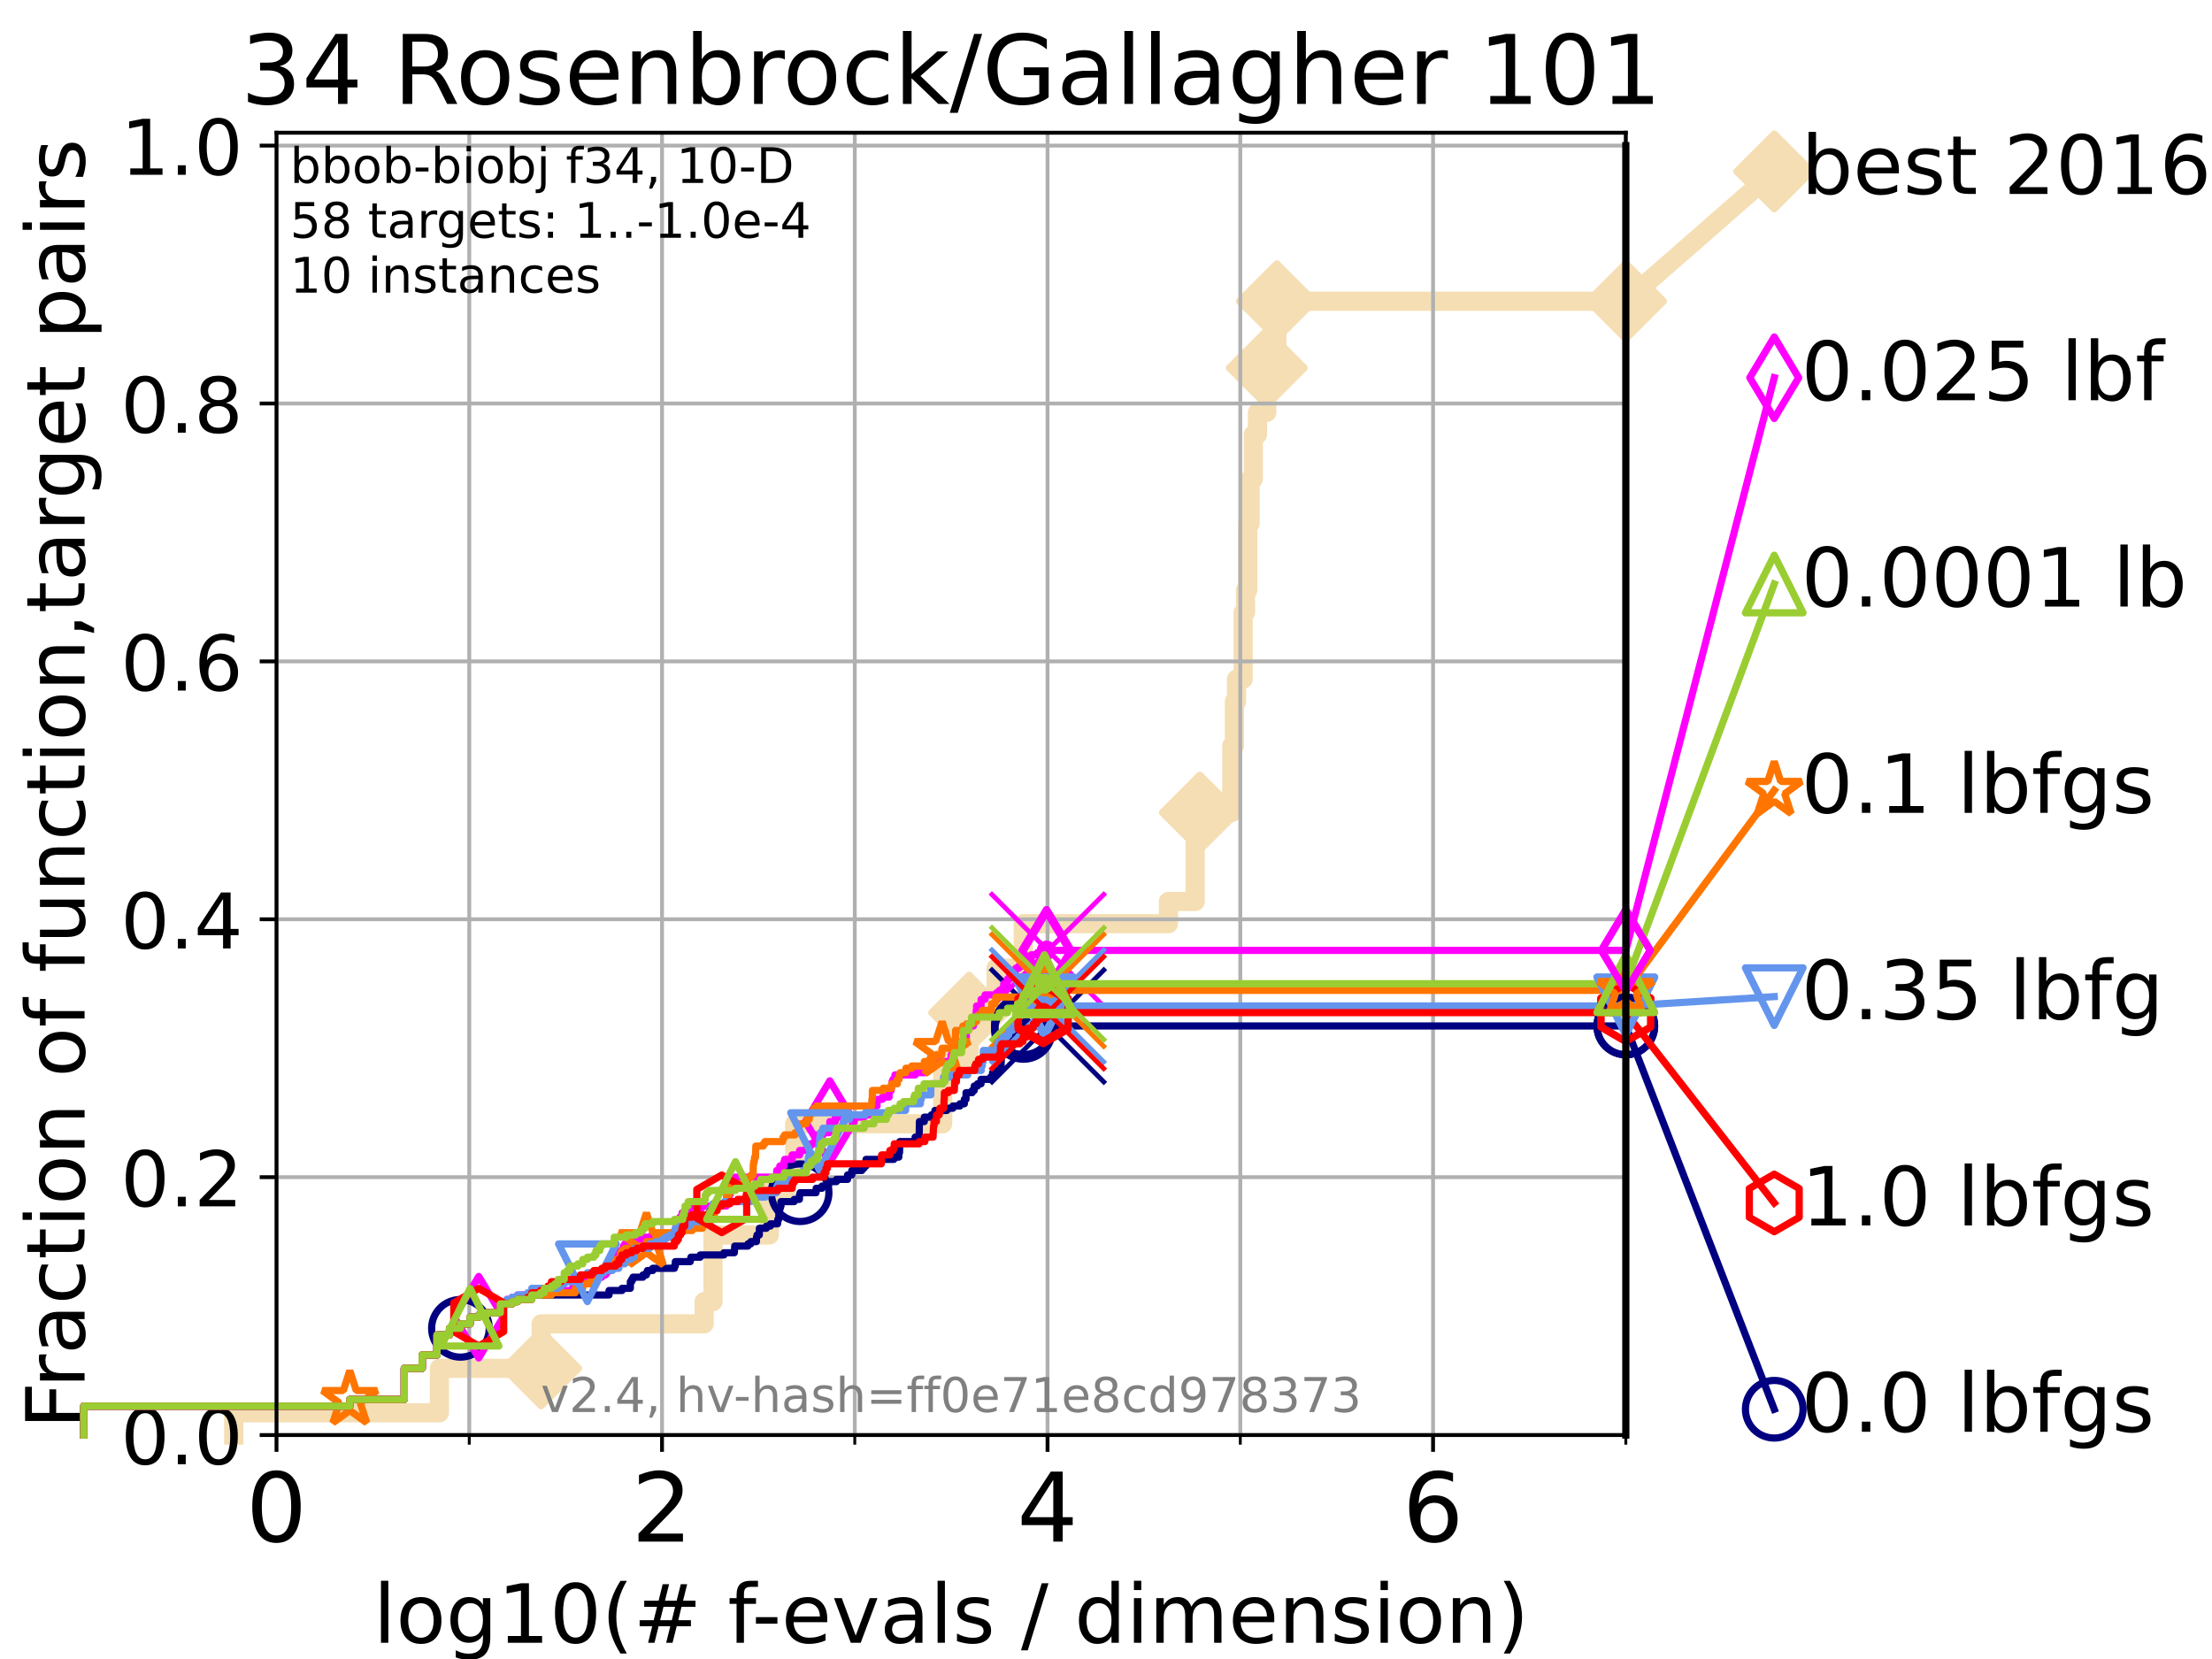 <?xml version="1.0" encoding="utf-8" standalone="no"?>
<!DOCTYPE svg PUBLIC "-//W3C//DTD SVG 1.1//EN"
  "http://www.w3.org/Graphics/SVG/1.1/DTD/svg11.dtd">
<!-- Created with matplotlib (https://matplotlib.org/) -->
<svg height="345.6pt" version="1.1" viewBox="0 0 460.8 345.6" width="460.8pt" xmlns="http://www.w3.org/2000/svg" xmlns:xlink="http://www.w3.org/1999/xlink">
 <defs>
  <style type="text/css">*{stroke-linecap:butt;stroke-linejoin:round;}</style>
 </defs>
 <g id="figure_1">
  <g id="patch_1">
   <path d="M 0 345.6 
L 460.8 345.6 
L 460.8 0 
L 0 0 
z
" style="fill:#ffffff;"/>
  </g>
  <g id="axes_1">
   <g id="patch_2">
    <path d="M 57.6 298.944 
L 338.688 298.944 
L 338.688 27.648 
L 57.6 27.648 
z
" style="fill:#ffffff;"/>
   </g>
   <g id="line2d_1">
    <path d="M 48.692 298.944 
L 48.692 294.313 
L 91.535 294.313 
L 91.535 285.05 
L 112.73 285.05 
L 112.73 275.788 
L 146.686 275.788 
L 146.686 271.157 
L 148.526 271.157 
L 148.526 257.263 
L 160.259 257.263 
L 160.259 248.001 
L 163.781 248.001 
L 163.781 243.37 
L 165.544 243.37 
L 165.544 234.107 
L 196.372 234.107 
L 196.372 220.214 
L 201.887 220.214 
L 201.887 210.951 
L 207.502 210.951 
L 207.502 201.689 
L 213.164 201.689 
L 213.164 192.426 
L 243.41 192.426 
L 243.41 187.795 
L 248.968 187.795 
L 248.968 173.901 
L 249.942 173.901 
L 249.942 169.27 
L 256.606 169.27 
L 256.606 155.377 
L 257.152 155.377 
L 257.152 146.114 
L 257.588 146.114 
L 257.588 141.483 
L 258.972 141.483 
L 258.972 127.589 
L 259.461 127.589 
L 259.461 122.958 
L 259.93 122.958 
L 259.93 109.065 
L 260.415 109.065 
L 260.415 99.802 
L 261.087 99.802 
L 261.087 90.54 
L 261.955 90.54 
L 261.955 85.909 
L 263.892 85.909 
L 263.892 76.646 
L 265.985 76.646 
L 265.985 62.753 
L 338.688 62.753 
" style="fill:none;stroke:#f5deb3;stroke-linecap:square;stroke-width:4;"/>
   </g>
   <g id="line2d_2">
    <defs>
     <path d="M 0 7.778 
L 7.778 0 
L 0 -7.778 
L -7.778 0 
z
" id="m0f9511f6a9" style="stroke:#f5deb3;stroke-linejoin:miter;stroke-width:1.5;"/>
    </defs>
    <g>
     <use style="fill:#f5deb3;stroke:#f5deb3;stroke-linejoin:miter;stroke-width:1.5;" x="112.73" xlink:href="#m0f9511f6a9" y="285.05"/>
     <use style="fill:#f5deb3;stroke:#f5deb3;stroke-linejoin:miter;stroke-width:1.5;" x="201.887" xlink:href="#m0f9511f6a9" y="210.951"/>
     <use style="fill:#f5deb3;stroke:#f5deb3;stroke-linejoin:miter;stroke-width:1.5;" x="249.942" xlink:href="#m0f9511f6a9" y="169.27"/>
     <use style="fill:#f5deb3;stroke:#f5deb3;stroke-linejoin:miter;stroke-width:1.5;" x="263.892" xlink:href="#m0f9511f6a9" y="76.646"/>
     <use style="fill:#f5deb3;stroke:#f5deb3;stroke-linejoin:miter;stroke-width:1.5;" x="265.985" xlink:href="#m0f9511f6a9" y="62.753"/>
     <use style="fill:#f5deb3;stroke:#f5deb3;stroke-linejoin:miter;stroke-width:1.5;" x="338.688" xlink:href="#m0f9511f6a9" y="62.753"/>
    </g>
   </g>
   <g id="line2d_3">
    <path style="fill:none;stroke:#f5deb3;stroke-linecap:square;stroke-width:4;"/>
    <g/>
   </g>
   <g id="line2d_4">
    <path d="M 338.688 62.753 
L 369.608 35.706 
" style="fill:none;stroke:#f5deb3;stroke-linecap:square;stroke-width:4;"/>
    <g>
     <use style="fill:#f5deb3;stroke:#f5deb3;stroke-linejoin:miter;stroke-width:1.5;" x="338.688" xlink:href="#m0f9511f6a9" y="62.753"/>
     <use style="fill:#f5deb3;stroke:#f5deb3;stroke-linejoin:miter;stroke-width:1.5;" x="369.608" xlink:href="#m0f9511f6a9" y="35.706"/>
    </g>
   </g>
   <g id="matplotlib.axis_1">
    <g id="xtick_1">
     <g id="line2d_5">
      <path clip-path="url(#p4b79b65c3b)" d="M 57.6 298.944 
L 57.6 27.648 
" style="fill:none;stroke:#b0b0b0;stroke-linecap:square;stroke-width:0.8;"/>
     </g>
     <g id="line2d_6">
      <defs>
       <path d="M 0 0 
L 0 3.5 
" id="m5ad9264731" style="stroke:#000000;stroke-width:0.8;"/>
      </defs>
      <g>
       <use style="stroke:#000000;stroke-width:0.8;" x="57.6" xlink:href="#m5ad9264731" y="298.944"/>
      </g>
     </g>
     <g id="text_1">
      <!-- 0 -->
      <g transform="translate(51.237 321.141)scale(0.2 -0.2)">
       <defs>
        <path d="M 31.781 66.406 
Q 24.172 66.406 20.328 58.906 
Q 16.5 51.422 16.5 36.375 
Q 16.5 21.391 20.328 13.891 
Q 24.172 6.391 31.781 6.391 
Q 39.453 6.391 43.281 13.891 
Q 47.125 21.391 47.125 36.375 
Q 47.125 51.422 43.281 58.906 
Q 39.453 66.406 31.781 66.406 
z
M 31.781 74.219 
Q 44.047 74.219 50.516 64.516 
Q 56.984 54.828 56.984 36.375 
Q 56.984 17.969 50.516 8.266 
Q 44.047 -1.422 31.781 -1.422 
Q 19.531 -1.422 13.062 8.266 
Q 6.594 17.969 6.594 36.375 
Q 6.594 54.828 13.062 64.516 
Q 19.531 74.219 31.781 74.219 
z
" id="DejaVuSans-48"/>
       </defs>
       <use xlink:href="#DejaVuSans-48"/>
      </g>
     </g>
    </g>
    <g id="xtick_2">
     <g id="line2d_7">
      <path clip-path="url(#p4b79b65c3b)" d="M 137.911 298.944 
L 137.911 27.648 
" style="fill:none;stroke:#b0b0b0;stroke-linecap:square;stroke-width:0.8;"/>
     </g>
     <g id="line2d_8">
      <g>
       <use style="stroke:#000000;stroke-width:0.8;" x="137.911" xlink:href="#m5ad9264731" y="298.944"/>
      </g>
     </g>
     <g id="text_2">
      <!-- 2 -->
      <g transform="translate(131.548 321.141)scale(0.2 -0.2)">
       <defs>
        <path d="M 19.188 8.297 
L 53.609 8.297 
L 53.609 0 
L 7.328 0 
L 7.328 8.297 
Q 12.938 14.109 22.625 23.891 
Q 32.328 33.688 34.812 36.531 
Q 39.547 41.844 41.422 45.531 
Q 43.312 49.219 43.312 52.781 
Q 43.312 58.594 39.234 62.25 
Q 35.156 65.922 28.609 65.922 
Q 23.969 65.922 18.812 64.312 
Q 13.672 62.703 7.812 59.422 
L 7.812 69.391 
Q 13.766 71.781 18.938 73 
Q 24.125 74.219 28.422 74.219 
Q 39.75 74.219 46.484 68.547 
Q 53.219 62.891 53.219 53.422 
Q 53.219 48.922 51.531 44.891 
Q 49.859 40.875 45.406 35.406 
Q 44.188 33.984 37.641 27.219 
Q 31.109 20.453 19.188 8.297 
z
" id="DejaVuSans-50"/>
       </defs>
       <use xlink:href="#DejaVuSans-50"/>
      </g>
     </g>
    </g>
    <g id="xtick_3">
     <g id="line2d_9">
      <path clip-path="url(#p4b79b65c3b)" d="M 218.222 298.944 
L 218.222 27.648 
" style="fill:none;stroke:#b0b0b0;stroke-linecap:square;stroke-width:0.8;"/>
     </g>
     <g id="line2d_10">
      <g>
       <use style="stroke:#000000;stroke-width:0.8;" x="218.222" xlink:href="#m5ad9264731" y="298.944"/>
      </g>
     </g>
     <g id="text_3">
      <!-- 4 -->
      <g transform="translate(211.859 321.141)scale(0.2 -0.2)">
       <defs>
        <path d="M 37.797 64.312 
L 12.891 25.391 
L 37.797 25.391 
z
M 35.203 72.906 
L 47.609 72.906 
L 47.609 25.391 
L 58.016 25.391 
L 58.016 17.188 
L 47.609 17.188 
L 47.609 0 
L 37.797 0 
L 37.797 17.188 
L 4.891 17.188 
L 4.891 26.703 
z
" id="DejaVuSans-52"/>
       </defs>
       <use xlink:href="#DejaVuSans-52"/>
      </g>
     </g>
    </g>
    <g id="xtick_4">
     <g id="line2d_11">
      <path clip-path="url(#p4b79b65c3b)" d="M 298.533 298.944 
L 298.533 27.648 
" style="fill:none;stroke:#b0b0b0;stroke-linecap:square;stroke-width:0.8;"/>
     </g>
     <g id="line2d_12">
      <g>
       <use style="stroke:#000000;stroke-width:0.8;" x="298.533" xlink:href="#m5ad9264731" y="298.944"/>
      </g>
     </g>
     <g id="text_4">
      <!-- 6 -->
      <g transform="translate(292.17 321.141)scale(0.2 -0.2)">
       <defs>
        <path d="M 33.016 40.375 
Q 26.375 40.375 22.484 35.828 
Q 18.609 31.297 18.609 23.391 
Q 18.609 15.531 22.484 10.953 
Q 26.375 6.391 33.016 6.391 
Q 39.656 6.391 43.531 10.953 
Q 47.406 15.531 47.406 23.391 
Q 47.406 31.297 43.531 35.828 
Q 39.656 40.375 33.016 40.375 
z
M 52.594 71.297 
L 52.594 62.312 
Q 48.875 64.062 45.094 64.984 
Q 41.312 65.922 37.594 65.922 
Q 27.828 65.922 22.672 59.328 
Q 17.531 52.734 16.797 39.406 
Q 19.672 43.656 24.016 45.922 
Q 28.375 48.188 33.594 48.188 
Q 44.578 48.188 50.953 41.516 
Q 57.328 34.859 57.328 23.391 
Q 57.328 12.156 50.688 5.359 
Q 44.047 -1.422 33.016 -1.422 
Q 20.359 -1.422 13.672 8.266 
Q 6.984 17.969 6.984 36.375 
Q 6.984 53.656 15.188 63.938 
Q 23.391 74.219 37.203 74.219 
Q 40.922 74.219 44.703 73.484 
Q 48.484 72.75 52.594 71.297 
z
" id="DejaVuSans-54"/>
       </defs>
       <use xlink:href="#DejaVuSans-54"/>
      </g>
     </g>
    </g>
    <g id="xtick_5">
     <g id="line2d_13">
      <path clip-path="url(#p4b79b65c3b)" d="M 97.755 298.944 
L 97.755 27.648 
" style="fill:none;stroke:#b0b0b0;stroke-linecap:square;stroke-width:0.8;"/>
     </g>
     <g id="line2d_14">
      <defs>
       <path d="M 0 0 
L 0 2 
" id="mdfe515ba57" style="stroke:#000000;stroke-width:0.6;"/>
      </defs>
      <g>
       <use style="stroke:#000000;stroke-width:0.6;" x="97.755" xlink:href="#mdfe515ba57" y="298.944"/>
      </g>
     </g>
    </g>
    <g id="xtick_6">
     <g id="line2d_15">
      <path clip-path="url(#p4b79b65c3b)" d="M 178.066 298.944 
L 178.066 27.648 
" style="fill:none;stroke:#b0b0b0;stroke-linecap:square;stroke-width:0.8;"/>
     </g>
     <g id="line2d_16">
      <g>
       <use style="stroke:#000000;stroke-width:0.6;" x="178.066" xlink:href="#mdfe515ba57" y="298.944"/>
      </g>
     </g>
    </g>
    <g id="xtick_7">
     <g id="line2d_17">
      <path clip-path="url(#p4b79b65c3b)" d="M 258.377 298.944 
L 258.377 27.648 
" style="fill:none;stroke:#b0b0b0;stroke-linecap:square;stroke-width:0.8;"/>
     </g>
     <g id="line2d_18">
      <g>
       <use style="stroke:#000000;stroke-width:0.6;" x="258.377" xlink:href="#mdfe515ba57" y="298.944"/>
      </g>
     </g>
    </g>
    <g id="xtick_8">
     <g id="line2d_19">
      <path clip-path="url(#p4b79b65c3b)" d="M 338.688 298.944 
L 338.688 27.648 
" style="fill:none;stroke:#b0b0b0;stroke-linecap:square;stroke-width:0.8;"/>
     </g>
     <g id="line2d_20">
      <g>
       <use style="stroke:#000000;stroke-width:0.6;" x="338.688" xlink:href="#mdfe515ba57" y="298.944"/>
      </g>
     </g>
    </g>
    <g id="text_5">
     <!-- log10(# f-evals / dimension) -->
     <g transform="translate(77.764 342.218)scale(0.17 -0.17)">
      <defs>
       <path d="M 9.422 75.984 
L 18.406 75.984 
L 18.406 0 
L 9.422 0 
z
" id="DejaVuSans-108"/>
       <path d="M 30.609 48.391 
Q 23.391 48.391 19.188 42.75 
Q 14.984 37.109 14.984 27.297 
Q 14.984 17.484 19.156 11.844 
Q 23.344 6.203 30.609 6.203 
Q 37.797 6.203 41.984 11.859 
Q 46.188 17.531 46.188 27.297 
Q 46.188 37.016 41.984 42.703 
Q 37.797 48.391 30.609 48.391 
z
M 30.609 56 
Q 42.328 56 49.016 48.375 
Q 55.719 40.766 55.719 27.297 
Q 55.719 13.875 49.016 6.219 
Q 42.328 -1.422 30.609 -1.422 
Q 18.844 -1.422 12.172 6.219 
Q 5.516 13.875 5.516 27.297 
Q 5.516 40.766 12.172 48.375 
Q 18.844 56 30.609 56 
z
" id="DejaVuSans-111"/>
       <path d="M 45.406 27.984 
Q 45.406 37.75 41.375 43.109 
Q 37.359 48.484 30.078 48.484 
Q 22.859 48.484 18.828 43.109 
Q 14.797 37.75 14.797 27.984 
Q 14.797 18.266 18.828 12.891 
Q 22.859 7.516 30.078 7.516 
Q 37.359 7.516 41.375 12.891 
Q 45.406 18.266 45.406 27.984 
z
M 54.391 6.781 
Q 54.391 -7.172 48.188 -13.984 
Q 42 -20.797 29.203 -20.797 
Q 24.469 -20.797 20.266 -20.094 
Q 16.062 -19.391 12.109 -17.922 
L 12.109 -9.188 
Q 16.062 -11.328 19.922 -12.344 
Q 23.781 -13.375 27.781 -13.375 
Q 36.625 -13.375 41.016 -8.766 
Q 45.406 -4.156 45.406 5.172 
L 45.406 9.625 
Q 42.625 4.781 38.281 2.391 
Q 33.938 0 27.875 0 
Q 17.828 0 11.672 7.656 
Q 5.516 15.328 5.516 27.984 
Q 5.516 40.672 11.672 48.328 
Q 17.828 56 27.875 56 
Q 33.938 56 38.281 53.609 
Q 42.625 51.219 45.406 46.391 
L 45.406 54.688 
L 54.391 54.688 
z
" id="DejaVuSans-103"/>
       <path d="M 12.406 8.297 
L 28.516 8.297 
L 28.516 63.922 
L 10.984 60.406 
L 10.984 69.391 
L 28.422 72.906 
L 38.281 72.906 
L 38.281 8.297 
L 54.391 8.297 
L 54.391 0 
L 12.406 0 
z
" id="DejaVuSans-49"/>
       <path d="M 31 75.875 
Q 24.469 64.656 21.281 53.656 
Q 18.109 42.672 18.109 31.391 
Q 18.109 20.125 21.312 9.062 
Q 24.516 -2 31 -13.188 
L 23.188 -13.188 
Q 15.875 -1.703 12.234 9.375 
Q 8.594 20.453 8.594 31.391 
Q 8.594 42.281 12.203 53.312 
Q 15.828 64.359 23.188 75.875 
z
" id="DejaVuSans-40"/>
       <path d="M 51.125 44 
L 36.922 44 
L 32.812 27.688 
L 47.125 27.688 
z
M 43.797 71.781 
L 38.719 51.516 
L 52.984 51.516 
L 58.109 71.781 
L 65.922 71.781 
L 60.891 51.516 
L 76.125 51.516 
L 76.125 44 
L 58.984 44 
L 54.984 27.688 
L 70.516 27.688 
L 70.516 20.219 
L 53.078 20.219 
L 48 0 
L 40.188 0 
L 45.219 20.219 
L 30.906 20.219 
L 25.875 0 
L 18.016 0 
L 23.094 20.219 
L 7.719 20.219 
L 7.719 27.688 
L 24.906 27.688 
L 29 44 
L 13.281 44 
L 13.281 51.516 
L 30.906 51.516 
L 35.891 71.781 
z
" id="DejaVuSans-35"/>
       <path id="DejaVuSans-32"/>
       <path d="M 37.109 75.984 
L 37.109 68.5 
L 28.516 68.5 
Q 23.688 68.5 21.797 66.547 
Q 19.922 64.594 19.922 59.516 
L 19.922 54.688 
L 34.719 54.688 
L 34.719 47.703 
L 19.922 47.703 
L 19.922 0 
L 10.891 0 
L 10.891 47.703 
L 2.297 47.703 
L 2.297 54.688 
L 10.891 54.688 
L 10.891 58.5 
Q 10.891 67.625 15.141 71.797 
Q 19.391 75.984 28.609 75.984 
z
" id="DejaVuSans-102"/>
       <path d="M 4.891 31.391 
L 31.203 31.391 
L 31.203 23.391 
L 4.891 23.391 
z
" id="DejaVuSans-45"/>
       <path d="M 56.203 29.594 
L 56.203 25.203 
L 14.891 25.203 
Q 15.484 15.922 20.484 11.062 
Q 25.484 6.203 34.422 6.203 
Q 39.594 6.203 44.453 7.469 
Q 49.312 8.734 54.109 11.281 
L 54.109 2.781 
Q 49.266 0.734 44.188 -0.344 
Q 39.109 -1.422 33.891 -1.422 
Q 20.797 -1.422 13.156 6.188 
Q 5.516 13.812 5.516 26.812 
Q 5.516 40.234 12.766 48.109 
Q 20.016 56 32.328 56 
Q 43.359 56 49.781 48.891 
Q 56.203 41.797 56.203 29.594 
z
M 47.219 32.234 
Q 47.125 39.594 43.094 43.984 
Q 39.062 48.391 32.422 48.391 
Q 24.906 48.391 20.391 44.141 
Q 15.875 39.891 15.188 32.172 
z
" id="DejaVuSans-101"/>
       <path d="M 2.984 54.688 
L 12.5 54.688 
L 29.594 8.797 
L 46.688 54.688 
L 56.203 54.688 
L 35.688 0 
L 23.484 0 
z
" id="DejaVuSans-118"/>
       <path d="M 34.281 27.484 
Q 23.391 27.484 19.188 25 
Q 14.984 22.516 14.984 16.5 
Q 14.984 11.719 18.141 8.906 
Q 21.297 6.109 26.703 6.109 
Q 34.188 6.109 38.703 11.406 
Q 43.219 16.703 43.219 25.484 
L 43.219 27.484 
z
M 52.203 31.203 
L 52.203 0 
L 43.219 0 
L 43.219 8.297 
Q 40.141 3.328 35.547 0.953 
Q 30.953 -1.422 24.312 -1.422 
Q 15.922 -1.422 10.953 3.297 
Q 6 8.016 6 15.922 
Q 6 25.141 12.172 29.828 
Q 18.359 34.516 30.609 34.516 
L 43.219 34.516 
L 43.219 35.406 
Q 43.219 41.609 39.141 45 
Q 35.062 48.391 27.688 48.391 
Q 23 48.391 18.547 47.266 
Q 14.109 46.141 10.016 43.891 
L 10.016 52.203 
Q 14.938 54.109 19.578 55.047 
Q 24.219 56 28.609 56 
Q 40.484 56 46.344 49.844 
Q 52.203 43.703 52.203 31.203 
z
" id="DejaVuSans-97"/>
       <path d="M 44.281 53.078 
L 44.281 44.578 
Q 40.484 46.531 36.375 47.5 
Q 32.281 48.484 27.875 48.484 
Q 21.188 48.484 17.844 46.438 
Q 14.5 44.391 14.5 40.281 
Q 14.5 37.156 16.891 35.375 
Q 19.281 33.594 26.516 31.984 
L 29.594 31.297 
Q 39.156 29.25 43.188 25.516 
Q 47.219 21.781 47.219 15.094 
Q 47.219 7.469 41.188 3.016 
Q 35.156 -1.422 24.609 -1.422 
Q 20.219 -1.422 15.453 -0.562 
Q 10.688 0.297 5.422 2 
L 5.422 11.281 
Q 10.406 8.688 15.234 7.391 
Q 20.062 6.109 24.812 6.109 
Q 31.156 6.109 34.562 8.281 
Q 37.984 10.453 37.984 14.406 
Q 37.984 18.062 35.516 20.016 
Q 33.062 21.969 24.703 23.781 
L 21.578 24.516 
Q 13.234 26.266 9.516 29.906 
Q 5.812 33.547 5.812 39.891 
Q 5.812 47.609 11.281 51.797 
Q 16.75 56 26.812 56 
Q 31.781 56 36.172 55.266 
Q 40.578 54.547 44.281 53.078 
z
" id="DejaVuSans-115"/>
       <path d="M 25.391 72.906 
L 33.688 72.906 
L 8.297 -9.281 
L 0 -9.281 
z
" id="DejaVuSans-47"/>
       <path d="M 45.406 46.391 
L 45.406 75.984 
L 54.391 75.984 
L 54.391 0 
L 45.406 0 
L 45.406 8.203 
Q 42.578 3.328 38.25 0.953 
Q 33.938 -1.422 27.875 -1.422 
Q 17.969 -1.422 11.734 6.484 
Q 5.516 14.406 5.516 27.297 
Q 5.516 40.188 11.734 48.094 
Q 17.969 56 27.875 56 
Q 33.938 56 38.25 53.625 
Q 42.578 51.266 45.406 46.391 
z
M 14.797 27.297 
Q 14.797 17.391 18.875 11.75 
Q 22.953 6.109 30.078 6.109 
Q 37.203 6.109 41.297 11.75 
Q 45.406 17.391 45.406 27.297 
Q 45.406 37.203 41.297 42.844 
Q 37.203 48.484 30.078 48.484 
Q 22.953 48.484 18.875 42.844 
Q 14.797 37.203 14.797 27.297 
z
" id="DejaVuSans-100"/>
       <path d="M 9.422 54.688 
L 18.406 54.688 
L 18.406 0 
L 9.422 0 
z
M 9.422 75.984 
L 18.406 75.984 
L 18.406 64.594 
L 9.422 64.594 
z
" id="DejaVuSans-105"/>
       <path d="M 52 44.188 
Q 55.375 50.25 60.062 53.125 
Q 64.75 56 71.094 56 
Q 79.641 56 84.281 50.016 
Q 88.922 44.047 88.922 33.016 
L 88.922 0 
L 79.891 0 
L 79.891 32.719 
Q 79.891 40.578 77.094 44.375 
Q 74.312 48.188 68.609 48.188 
Q 61.625 48.188 57.562 43.547 
Q 53.516 38.922 53.516 30.906 
L 53.516 0 
L 44.484 0 
L 44.484 32.719 
Q 44.484 40.625 41.703 44.406 
Q 38.922 48.188 33.109 48.188 
Q 26.219 48.188 22.156 43.531 
Q 18.109 38.875 18.109 30.906 
L 18.109 0 
L 9.078 0 
L 9.078 54.688 
L 18.109 54.688 
L 18.109 46.188 
Q 21.188 51.219 25.484 53.609 
Q 29.781 56 35.688 56 
Q 41.656 56 45.828 52.969 
Q 50 49.953 52 44.188 
z
" id="DejaVuSans-109"/>
       <path d="M 54.891 33.016 
L 54.891 0 
L 45.906 0 
L 45.906 32.719 
Q 45.906 40.484 42.875 44.328 
Q 39.844 48.188 33.797 48.188 
Q 26.516 48.188 22.312 43.547 
Q 18.109 38.922 18.109 30.906 
L 18.109 0 
L 9.078 0 
L 9.078 54.688 
L 18.109 54.688 
L 18.109 46.188 
Q 21.344 51.125 25.703 53.562 
Q 30.078 56 35.797 56 
Q 45.219 56 50.047 50.172 
Q 54.891 44.344 54.891 33.016 
z
" id="DejaVuSans-110"/>
       <path d="M 8.016 75.875 
L 15.828 75.875 
Q 23.141 64.359 26.781 53.312 
Q 30.422 42.281 30.422 31.391 
Q 30.422 20.453 26.781 9.375 
Q 23.141 -1.703 15.828 -13.188 
L 8.016 -13.188 
Q 14.5 -2 17.703 9.062 
Q 20.906 20.125 20.906 31.391 
Q 20.906 42.672 17.703 53.656 
Q 14.5 64.656 8.016 75.875 
z
" id="DejaVuSans-41"/>
      </defs>
      <use xlink:href="#DejaVuSans-108"/>
      <use x="27.783" xlink:href="#DejaVuSans-111"/>
      <use x="88.965" xlink:href="#DejaVuSans-103"/>
      <use x="152.441" xlink:href="#DejaVuSans-49"/>
      <use x="216.064" xlink:href="#DejaVuSans-48"/>
      <use x="279.688" xlink:href="#DejaVuSans-40"/>
      <use x="318.701" xlink:href="#DejaVuSans-35"/>
      <use x="402.49" xlink:href="#DejaVuSans-32"/>
      <use x="434.277" xlink:href="#DejaVuSans-102"/>
      <use x="463.982" xlink:href="#DejaVuSans-45"/>
      <use x="500.066" xlink:href="#DejaVuSans-101"/>
      <use x="561.59" xlink:href="#DejaVuSans-118"/>
      <use x="620.77" xlink:href="#DejaVuSans-97"/>
      <use x="682.049" xlink:href="#DejaVuSans-108"/>
      <use x="709.832" xlink:href="#DejaVuSans-115"/>
      <use x="761.932" xlink:href="#DejaVuSans-32"/>
      <use x="793.719" xlink:href="#DejaVuSans-47"/>
      <use x="827.41" xlink:href="#DejaVuSans-32"/>
      <use x="859.197" xlink:href="#DejaVuSans-100"/>
      <use x="922.674" xlink:href="#DejaVuSans-105"/>
      <use x="950.457" xlink:href="#DejaVuSans-109"/>
      <use x="1047.869" xlink:href="#DejaVuSans-101"/>
      <use x="1109.393" xlink:href="#DejaVuSans-110"/>
      <use x="1172.771" xlink:href="#DejaVuSans-115"/>
      <use x="1224.871" xlink:href="#DejaVuSans-105"/>
      <use x="1252.654" xlink:href="#DejaVuSans-111"/>
      <use x="1313.836" xlink:href="#DejaVuSans-110"/>
      <use x="1377.215" xlink:href="#DejaVuSans-41"/>
     </g>
    </g>
   </g>
   <g id="matplotlib.axis_2">
    <g id="ytick_1">
     <g id="line2d_21">
      <path clip-path="url(#p4b79b65c3b)" d="M 57.6 298.944 
L 338.688 298.944 
" style="fill:none;stroke:#b0b0b0;stroke-linecap:square;stroke-width:0.8;"/>
     </g>
     <g id="line2d_22">
      <defs>
       <path d="M 0 0 
L -3.5 0 
" id="ma9182e700f" style="stroke:#000000;stroke-width:0.8;"/>
      </defs>
      <g>
       <use style="stroke:#000000;stroke-width:0.8;" x="57.6" xlink:href="#ma9182e700f" y="298.944"/>
      </g>
     </g>
     <g id="text_6">
      <!-- 0.0 -->
      <g transform="translate(25.155 305.023)scale(0.16 -0.16)">
       <defs>
        <path d="M 10.688 12.406 
L 21 12.406 
L 21 0 
L 10.688 0 
z
" id="DejaVuSans-46"/>
       </defs>
       <use xlink:href="#DejaVuSans-48"/>
       <use x="63.623" xlink:href="#DejaVuSans-46"/>
       <use x="95.41" xlink:href="#DejaVuSans-48"/>
      </g>
     </g>
    </g>
    <g id="ytick_2">
     <g id="line2d_23">
      <path clip-path="url(#p4b79b65c3b)" d="M 57.6 245.222 
L 338.688 245.222 
" style="fill:none;stroke:#b0b0b0;stroke-linecap:square;stroke-width:0.8;"/>
     </g>
     <g id="line2d_24">
      <g>
       <use style="stroke:#000000;stroke-width:0.8;" x="57.6" xlink:href="#ma9182e700f" y="245.222"/>
      </g>
     </g>
     <g id="text_7">
      <!-- 0.2 -->
      <g transform="translate(25.155 251.301)scale(0.16 -0.16)">
       <use xlink:href="#DejaVuSans-48"/>
       <use x="63.623" xlink:href="#DejaVuSans-46"/>
       <use x="95.41" xlink:href="#DejaVuSans-50"/>
      </g>
     </g>
    </g>
    <g id="ytick_3">
     <g id="line2d_25">
      <path clip-path="url(#p4b79b65c3b)" d="M 57.6 191.5 
L 338.688 191.5 
" style="fill:none;stroke:#b0b0b0;stroke-linecap:square;stroke-width:0.8;"/>
     </g>
     <g id="line2d_26">
      <g>
       <use style="stroke:#000000;stroke-width:0.8;" x="57.6" xlink:href="#ma9182e700f" y="191.5"/>
      </g>
     </g>
     <g id="text_8">
      <!-- 0.4 -->
      <g transform="translate(25.155 197.579)scale(0.16 -0.16)">
       <use xlink:href="#DejaVuSans-48"/>
       <use x="63.623" xlink:href="#DejaVuSans-46"/>
       <use x="95.41" xlink:href="#DejaVuSans-52"/>
      </g>
     </g>
    </g>
    <g id="ytick_4">
     <g id="line2d_27">
      <path clip-path="url(#p4b79b65c3b)" d="M 57.6 137.778 
L 338.688 137.778 
" style="fill:none;stroke:#b0b0b0;stroke-linecap:square;stroke-width:0.8;"/>
     </g>
     <g id="line2d_28">
      <g>
       <use style="stroke:#000000;stroke-width:0.8;" x="57.6" xlink:href="#ma9182e700f" y="137.778"/>
      </g>
     </g>
     <g id="text_9">
      <!-- 0.6 -->
      <g transform="translate(25.155 143.857)scale(0.16 -0.16)">
       <use xlink:href="#DejaVuSans-48"/>
       <use x="63.623" xlink:href="#DejaVuSans-46"/>
       <use x="95.41" xlink:href="#DejaVuSans-54"/>
      </g>
     </g>
    </g>
    <g id="ytick_5">
     <g id="line2d_29">
      <path clip-path="url(#p4b79b65c3b)" d="M 57.6 84.056 
L 338.688 84.056 
" style="fill:none;stroke:#b0b0b0;stroke-linecap:square;stroke-width:0.8;"/>
     </g>
     <g id="line2d_30">
      <g>
       <use style="stroke:#000000;stroke-width:0.8;" x="57.6" xlink:href="#ma9182e700f" y="84.056"/>
      </g>
     </g>
     <g id="text_10">
      <!-- 0.8 -->
      <g transform="translate(25.155 90.135)scale(0.16 -0.16)">
       <defs>
        <path d="M 31.781 34.625 
Q 24.75 34.625 20.719 30.859 
Q 16.703 27.094 16.703 20.516 
Q 16.703 13.922 20.719 10.156 
Q 24.75 6.391 31.781 6.391 
Q 38.812 6.391 42.859 10.172 
Q 46.922 13.969 46.922 20.516 
Q 46.922 27.094 42.891 30.859 
Q 38.875 34.625 31.781 34.625 
z
M 21.922 38.812 
Q 15.578 40.375 12.031 44.719 
Q 8.5 49.078 8.5 55.328 
Q 8.5 64.062 14.719 69.141 
Q 20.953 74.219 31.781 74.219 
Q 42.672 74.219 48.875 69.141 
Q 55.078 64.062 55.078 55.328 
Q 55.078 49.078 51.531 44.719 
Q 48 40.375 41.703 38.812 
Q 48.828 37.156 52.797 32.312 
Q 56.781 27.484 56.781 20.516 
Q 56.781 9.906 50.312 4.234 
Q 43.844 -1.422 31.781 -1.422 
Q 19.734 -1.422 13.25 4.234 
Q 6.781 9.906 6.781 20.516 
Q 6.781 27.484 10.781 32.312 
Q 14.797 37.156 21.922 38.812 
z
M 18.312 54.391 
Q 18.312 48.734 21.844 45.562 
Q 25.391 42.391 31.781 42.391 
Q 38.141 42.391 41.719 45.562 
Q 45.312 48.734 45.312 54.391 
Q 45.312 60.062 41.719 63.234 
Q 38.141 66.406 31.781 66.406 
Q 25.391 66.406 21.844 63.234 
Q 18.312 60.062 18.312 54.391 
z
" id="DejaVuSans-56"/>
       </defs>
       <use xlink:href="#DejaVuSans-48"/>
       <use x="63.623" xlink:href="#DejaVuSans-46"/>
       <use x="95.41" xlink:href="#DejaVuSans-56"/>
      </g>
     </g>
    </g>
    <g id="ytick_6">
     <g id="line2d_31">
      <path clip-path="url(#p4b79b65c3b)" d="M 57.6 30.334 
L 338.688 30.334 
" style="fill:none;stroke:#b0b0b0;stroke-linecap:square;stroke-width:0.8;"/>
     </g>
     <g id="line2d_32">
      <g>
       <use style="stroke:#000000;stroke-width:0.8;" x="57.6" xlink:href="#ma9182e700f" y="30.334"/>
      </g>
     </g>
     <g id="text_11">
      <!-- 1.0 -->
      <g transform="translate(25.155 36.413)scale(0.16 -0.16)">
       <use xlink:href="#DejaVuSans-49"/>
       <use x="63.623" xlink:href="#DejaVuSans-46"/>
       <use x="95.41" xlink:href="#DejaVuSans-48"/>
      </g>
     </g>
    </g>
    <g id="text_12">
     <!-- Fraction of function,target pairs -->
     <g transform="translate(17.62 297.681)rotate(-90)scale(0.17 -0.17)">
      <defs>
       <path d="M 9.812 72.906 
L 51.703 72.906 
L 51.703 64.594 
L 19.672 64.594 
L 19.672 43.109 
L 48.578 43.109 
L 48.578 34.812 
L 19.672 34.812 
L 19.672 0 
L 9.812 0 
z
" id="DejaVuSans-70"/>
       <path d="M 41.109 46.297 
Q 39.594 47.172 37.812 47.578 
Q 36.031 48 33.891 48 
Q 26.266 48 22.188 43.047 
Q 18.109 38.094 18.109 28.812 
L 18.109 0 
L 9.078 0 
L 9.078 54.688 
L 18.109 54.688 
L 18.109 46.188 
Q 20.953 51.172 25.484 53.578 
Q 30.031 56 36.531 56 
Q 37.453 56 38.578 55.875 
Q 39.703 55.766 41.062 55.516 
z
" id="DejaVuSans-114"/>
       <path d="M 48.781 52.594 
L 48.781 44.188 
Q 44.969 46.297 41.141 47.344 
Q 37.312 48.391 33.406 48.391 
Q 24.656 48.391 19.812 42.844 
Q 14.984 37.312 14.984 27.297 
Q 14.984 17.281 19.812 11.734 
Q 24.656 6.203 33.406 6.203 
Q 37.312 6.203 41.141 7.25 
Q 44.969 8.297 48.781 10.406 
L 48.781 2.094 
Q 45.016 0.344 40.984 -0.531 
Q 36.969 -1.422 32.422 -1.422 
Q 20.062 -1.422 12.781 6.344 
Q 5.516 14.109 5.516 27.297 
Q 5.516 40.672 12.859 48.328 
Q 20.219 56 33.016 56 
Q 37.156 56 41.109 55.141 
Q 45.062 54.297 48.781 52.594 
z
" id="DejaVuSans-99"/>
       <path d="M 18.312 70.219 
L 18.312 54.688 
L 36.812 54.688 
L 36.812 47.703 
L 18.312 47.703 
L 18.312 18.016 
Q 18.312 11.328 20.141 9.422 
Q 21.969 7.516 27.594 7.516 
L 36.812 7.516 
L 36.812 0 
L 27.594 0 
Q 17.188 0 13.234 3.875 
Q 9.281 7.766 9.281 18.016 
L 9.281 47.703 
L 2.688 47.703 
L 2.688 54.688 
L 9.281 54.688 
L 9.281 70.219 
z
" id="DejaVuSans-116"/>
       <path d="M 8.5 21.578 
L 8.5 54.688 
L 17.484 54.688 
L 17.484 21.922 
Q 17.484 14.156 20.5 10.266 
Q 23.531 6.391 29.594 6.391 
Q 36.859 6.391 41.078 11.031 
Q 45.312 15.672 45.312 23.688 
L 45.312 54.688 
L 54.297 54.688 
L 54.297 0 
L 45.312 0 
L 45.312 8.406 
Q 42.047 3.422 37.719 1 
Q 33.406 -1.422 27.688 -1.422 
Q 18.266 -1.422 13.375 4.438 
Q 8.5 10.297 8.5 21.578 
z
M 31.109 56 
z
" id="DejaVuSans-117"/>
       <path d="M 11.719 12.406 
L 22.016 12.406 
L 22.016 4 
L 14.016 -11.625 
L 7.719 -11.625 
L 11.719 4 
z
" id="DejaVuSans-44"/>
       <path d="M 18.109 8.203 
L 18.109 -20.797 
L 9.078 -20.797 
L 9.078 54.688 
L 18.109 54.688 
L 18.109 46.391 
Q 20.953 51.266 25.266 53.625 
Q 29.594 56 35.594 56 
Q 45.562 56 51.781 48.094 
Q 58.016 40.188 58.016 27.297 
Q 58.016 14.406 51.781 6.484 
Q 45.562 -1.422 35.594 -1.422 
Q 29.594 -1.422 25.266 0.953 
Q 20.953 3.328 18.109 8.203 
z
M 48.688 27.297 
Q 48.688 37.203 44.609 42.844 
Q 40.531 48.484 33.406 48.484 
Q 26.266 48.484 22.188 42.844 
Q 18.109 37.203 18.109 27.297 
Q 18.109 17.391 22.188 11.75 
Q 26.266 6.109 33.406 6.109 
Q 40.531 6.109 44.609 11.75 
Q 48.688 17.391 48.688 27.297 
z
" id="DejaVuSans-112"/>
      </defs>
      <use xlink:href="#DejaVuSans-70"/>
      <use x="50.27" xlink:href="#DejaVuSans-114"/>
      <use x="91.383" xlink:href="#DejaVuSans-97"/>
      <use x="152.662" xlink:href="#DejaVuSans-99"/>
      <use x="207.643" xlink:href="#DejaVuSans-116"/>
      <use x="246.852" xlink:href="#DejaVuSans-105"/>
      <use x="274.635" xlink:href="#DejaVuSans-111"/>
      <use x="335.816" xlink:href="#DejaVuSans-110"/>
      <use x="399.195" xlink:href="#DejaVuSans-32"/>
      <use x="430.982" xlink:href="#DejaVuSans-111"/>
      <use x="492.164" xlink:href="#DejaVuSans-102"/>
      <use x="527.369" xlink:href="#DejaVuSans-32"/>
      <use x="559.156" xlink:href="#DejaVuSans-102"/>
      <use x="594.361" xlink:href="#DejaVuSans-117"/>
      <use x="657.74" xlink:href="#DejaVuSans-110"/>
      <use x="721.119" xlink:href="#DejaVuSans-99"/>
      <use x="776.1" xlink:href="#DejaVuSans-116"/>
      <use x="815.309" xlink:href="#DejaVuSans-105"/>
      <use x="843.092" xlink:href="#DejaVuSans-111"/>
      <use x="904.273" xlink:href="#DejaVuSans-110"/>
      <use x="967.652" xlink:href="#DejaVuSans-44"/>
      <use x="999.439" xlink:href="#DejaVuSans-116"/>
      <use x="1038.648" xlink:href="#DejaVuSans-97"/>
      <use x="1099.928" xlink:href="#DejaVuSans-114"/>
      <use x="1139.291" xlink:href="#DejaVuSans-103"/>
      <use x="1202.768" xlink:href="#DejaVuSans-101"/>
      <use x="1264.291" xlink:href="#DejaVuSans-116"/>
      <use x="1303.5" xlink:href="#DejaVuSans-32"/>
      <use x="1335.287" xlink:href="#DejaVuSans-112"/>
      <use x="1398.764" xlink:href="#DejaVuSans-97"/>
      <use x="1460.043" xlink:href="#DejaVuSans-105"/>
      <use x="1487.826" xlink:href="#DejaVuSans-114"/>
      <use x="1528.939" xlink:href="#DejaVuSans-115"/>
     </g>
    </g>
   </g>
   <g id="line2d_33">
    <defs>
     <path d="M 0 1.5 
C 0.398 1.5 0.779 1.342 1.061 1.061 
C 1.342 0.779 1.5 0.398 1.5 0 
C 1.5 -0.398 1.342 -0.779 1.061 -1.061 
C 0.779 -1.342 0.398 -1.5 0 -1.5 
C -0.398 -1.5 -0.779 -1.342 -1.061 -1.061 
C -1.342 -0.779 -1.5 -0.398 -1.5 0 
C -1.5 0.398 -1.342 0.779 -1.061 1.061 
C -0.779 1.342 -0.398 1.5 0 1.5 
z
" id="m1b2d707393" style="stroke:#f5deb3;"/>
    </defs>
    <g>
     <use style="fill:#f5deb3;stroke:#f5deb3;" x="265.985" xlink:href="#m1b2d707393" y="62.753"/>
     <use style="fill:#f5deb3;stroke:#f5deb3;" x="265.985" xlink:href="#m1b2d707393" y="62.753"/>
    </g>
   </g>
   <g id="line2d_34">
    <defs>
     <path d="M 0 1.5 
C 0.398 1.5 0.779 1.342 1.061 1.061 
C 1.342 0.779 1.5 0.398 1.5 0 
C 1.5 -0.398 1.342 -0.779 1.061 -1.061 
C 0.779 -1.342 0.398 -1.5 0 -1.5 
C -0.398 -1.5 -0.779 -1.342 -1.061 -1.061 
C -1.342 -0.779 -1.5 -0.398 -1.5 0 
C -1.5 0.398 -1.342 0.779 -1.061 1.061 
C -0.779 1.342 -0.398 1.5 0 1.5 
z
" id="mf6906502d6" style="stroke:#000080;"/>
    </defs>
    <g>
     <use style="fill:#000080;stroke:#000080;" x="213.207" xlink:href="#mf6906502d6" y="213.73"/>
     <use style="fill:#000080;stroke:#000080;" x="213.207" xlink:href="#mf6906502d6" y="213.73"/>
    </g>
   </g>
   <g id="line2d_35">
    <path d="M 17.445 298.944 
L 17.445 292.923 
L 72.868 292.923 
L 72.868 291.534 
L 84.213 291.534 
L 84.213 285.05 
L 87.952 285.05 
L 87.952 282.272 
L 91.03 282.272 
L 91.03 278.104 
L 93.645 278.104 
L 93.645 276.714 
L 95.918 276.714 
L 95.918 275.788 
L 97.929 275.788 
L 97.929 274.399 
L 99.732 274.399 
L 99.732 273.935 
L 101.366 273.935 
L 101.366 273.472 
L 104.235 273.472 
L 104.235 271.62 
L 106.699 271.62 
L 106.699 271.157 
L 107.811 271.157 
L 107.811 270.694 
L 110.777 270.694 
L 110.777 269.767 
L 126.872 269.767 
L 126.872 268.841 
L 129.574 268.841 
L 129.574 268.378 
L 131.313 268.378 
L 131.313 266.989 
L 131.591 266.989 
L 131.591 266.526 
L 131.864 266.526 
L 131.864 266.062 
L 133.932 266.062 
L 133.932 265.599 
L 134.64 265.599 
L 134.64 265.136 
L 134.87 265.136 
L 134.87 264.673 
L 135.976 264.673 
L 135.976 264.21 
L 140.484 264.21 
L 140.484 263.747 
L 140.679 263.747 
L 140.679 262.821 
L 143.791 262.821 
L 143.791 262.357 
L 143.928 262.357 
L 143.928 261.894 
L 145.866 261.894 
L 145.866 261.431 
L 150.808 261.431 
L 150.808 260.968 
L 152.974 260.968 
L 153.054 259.579 
L 155.811 259.579 
L 155.811 259.116 
L 156.412 259.116 
L 156.412 258.653 
L 157.58 258.653 
L 157.58 257.726 
L 157.703 257.726 
L 157.703 257.263 
L 158.184 257.263 
L 158.19 255.874 
L 159.648 255.874 
L 159.648 255.411 
L 160.49 255.411 
L 160.49 254.948 
L 161.982 254.948 
L 162.03 254.021 
L 162.221 254.021 
L 162.269 252.169 
L 162.411 252.169 
L 162.411 251.706 
L 162.551 251.706 
L 162.551 251.243 
L 162.691 251.243 
L 162.691 250.316 
L 165.447 250.316 
L 165.447 249.853 
L 166.534 249.853 
L 166.534 248.927 
L 166.676 248.927 
L 166.676 248.464 
L 169.998 248.464 
L 170.028 247.538 
L 171.235 247.538 
L 171.235 247.075 
L 172.599 247.075 
L 172.599 246.148 
L 174.247 246.148 
L 174.247 245.685 
L 176.565 245.685 
L 176.565 244.759 
L 177.443 244.759 
L 177.443 243.833 
L 179.542 243.833 
L 179.542 243.37 
L 179.968 243.37 
L 179.968 242.906 
L 180.394 242.906 
L 180.411 241.517 
L 186.212 241.517 
L 186.212 241.054 
L 187.238 241.054 
L 187.238 240.128 
L 187.385 240.128 
L 187.452 237.812 
L 190.635 237.812 
L 190.635 236.886 
L 191.475 236.886 
L 191.528 233.644 
L 192.552 233.644 
L 192.552 232.718 
L 194.017 232.718 
L 194.017 232.255 
L 194.652 232.255 
L 194.755 231.328 
L 197.249 231.328 
L 197.249 230.865 
L 198.508 230.865 
L 198.508 230.402 
L 199.967 230.402 
L 199.967 229.939 
L 200.893 229.939 
L 200.893 229.013 
L 201.241 229.013 
L 201.241 227.623 
L 202.524 227.623 
L 202.524 227.16 
L 202.953 227.16 
L 202.953 226.234 
L 203.633 226.234 
L 203.633 225.771 
L 204.369 225.771 
L 204.369 224.845 
L 206.339 224.845 
L 206.339 224.382 
L 206.766 224.382 
L 206.766 223.455 
L 207.808 223.455 
L 207.808 222.992 
L 208.502 222.992 
L 208.6 220.214 
L 208.614 220.214 
L 208.614 219.287 
L 209.036 219.287 
L 209.062 217.898 
L 210.46 217.898 
L 210.46 217.435 
L 210.599 217.435 
L 210.599 216.509 
L 210.796 216.509 
L 210.846 214.656 
L 213.207 214.656 
L 213.207 213.73 
L 338.688 213.73 
L 338.688 213.73 
" style="fill:none;stroke:#000080;stroke-linecap:square;stroke-width:1.5;"/>
   </g>
   <g id="line2d_36">
    <defs>
     <path d="M 0 6 
C 1.591 6 3.117 5.368 4.243 4.243 
C 5.368 3.117 6 1.591 6 0 
C 6 -1.591 5.368 -3.117 4.243 -4.243 
C 3.117 -5.368 1.591 -6 0 -6 
C -1.591 -6 -3.117 -5.368 -4.243 -4.243 
C -5.368 -3.117 -6 -1.591 -6 0 
C -6 1.591 -5.368 3.117 -4.243 4.243 
C -3.117 5.368 -1.591 6 0 6 
z
" id="m320d600c01" style="stroke:#000080;stroke-width:1.5;"/>
    </defs>
    <g>
     <use style="fill-opacity:0;stroke:#000080;stroke-width:1.5;" x="95.918" xlink:href="#m320d600c01" y="276.714"/>
     <use style="fill-opacity:0;stroke:#000080;stroke-width:1.5;" x="166.676" xlink:href="#m320d600c01" y="248.464"/>
     <use style="fill-opacity:0;stroke:#000080;stroke-width:1.5;" x="213.207" xlink:href="#m320d600c01" y="214.656"/>
     <use style="fill-opacity:0;stroke:#000080;stroke-width:1.5;" x="213.207" xlink:href="#m320d600c01" y="213.73"/>
     <use style="fill-opacity:0;stroke:#000080;stroke-width:1.5;" x="213.207" xlink:href="#m320d600c01" y="213.73"/>
     <use style="fill-opacity:0;stroke:#000080;stroke-width:1.5;" x="338.688" xlink:href="#m320d600c01" y="213.73"/>
    </g>
   </g>
   <g id="line2d_37">
    <path style="fill:none;stroke:#000080;stroke-linecap:square;stroke-width:1.5;"/>
    <g/>
   </g>
   <g id="line2d_38">
    <path clip-path="url(#p4b79b65c3b)" d="M 218.29 213.73 
" style="fill:none;stroke:#000080;stroke-linecap:square;stroke-width:1.5;"/>
    <defs>
     <path d="M -12 12 
L 12 -12 
M -12 -12 
L 12 12 
" id="m0a0011eae7" style="stroke:#000080;"/>
    </defs>
    <g clip-path="url(#p4b79b65c3b)">
     <use style="fill:#000080;stroke:#000080;" x="218.29" xlink:href="#m0a0011eae7" y="213.73"/>
    </g>
   </g>
   <g id="line2d_39">
    <defs>
     <path d="M 0 1.5 
C 0.398 1.5 0.779 1.342 1.061 1.061 
C 1.342 0.779 1.5 0.398 1.5 0 
C 1.5 -0.398 1.342 -0.779 1.061 -1.061 
C 0.779 -1.342 0.398 -1.5 0 -1.5 
C -0.398 -1.5 -0.779 -1.342 -1.061 -1.061 
C -1.342 -0.779 -1.5 -0.398 -1.5 0 
C -1.5 0.398 -1.342 0.779 -1.061 1.061 
C -0.779 1.342 -0.398 1.5 0 1.5 
z
" id="m7c79b79880" style="stroke:#ff00ff;"/>
    </defs>
    <g>
     <use style="fill:#ff00ff;stroke:#ff00ff;" x="218.011" xlink:href="#m7c79b79880" y="197.984"/>
     <use style="fill:#ff00ff;stroke:#ff00ff;" x="218.011" xlink:href="#m7c79b79880" y="197.984"/>
    </g>
   </g>
   <g id="line2d_40">
    <path d="M 17.445 298.944 
L 17.445 292.923 
L 72.868 292.923 
L 72.868 291.534 
L 84.213 291.534 
L 84.213 285.05 
L 87.952 285.05 
L 87.952 282.272 
L 91.03 282.272 
L 91.03 278.104 
L 93.645 278.104 
L 93.645 276.714 
L 95.918 276.714 
L 95.918 275.788 
L 97.929 275.788 
L 97.929 274.399 
L 99.732 274.399 
L 99.732 273.935 
L 101.366 273.935 
L 101.366 273.472 
L 104.235 273.472 
L 104.235 271.62 
L 105.622 271.62 
L 105.622 270.694 
L 106.699 270.694 
L 106.699 270.231 
L 107.811 270.231 
L 107.811 269.767 
L 110.777 269.767 
L 110.777 268.841 
L 119.301 268.841 
L 119.352 267.915 
L 120.382 267.915 
L 120.382 267.452 
L 121.4 267.452 
L 121.4 266.526 
L 124.14 266.526 
L 124.14 266.062 
L 125.363 266.062 
L 125.363 265.599 
L 126.134 265.599 
L 126.134 265.136 
L 126.507 265.136 
L 126.54 264.21 
L 126.872 264.21 
L 126.872 263.747 
L 127.58 263.747 
L 127.58 263.284 
L 127.923 263.284 
L 127.954 261.431 
L 128.26 261.431 
L 128.26 260.968 
L 129.233 260.968 
L 129.233 260.505 
L 129.853 260.505 
L 129.853 259.579 
L 130.155 259.579 
L 130.155 259.116 
L 132.182 259.116 
L 132.182 258.189 
L 134.386 258.189 
L 134.386 257.726 
L 135.741 257.726 
L 135.741 257.263 
L 140.318 257.263 
L 140.318 256.8 
L 140.812 256.8 
L 140.827 255.411 
L 140.974 255.411 
L 140.974 254.948 
L 141.148 254.948 
L 141.148 254.484 
L 141.62 254.484 
L 141.62 253.558 
L 142.107 253.558 
L 142.107 252.632 
L 143.388 252.632 
L 143.388 252.169 
L 143.804 252.169 
L 143.804 251.706 
L 146.151 251.706 
L 146.151 251.243 
L 151.301 251.243 
L 151.301 250.779 
L 151.827 250.779 
L 151.913 248.927 
L 152.084 248.927 
L 152.092 248.001 
L 152.337 248.001 
L 152.421 246.611 
L 152.67 246.611 
L 152.67 245.685 
L 153.157 245.685 
L 153.157 245.222 
L 161.797 245.222 
L 161.797 243.833 
L 162.445 243.833 
L 162.445 242.906 
L 163.34 242.906 
L 163.34 241.98 
L 163.453 241.98 
L 163.453 241.517 
L 165.007 241.517 
L 165.007 240.591 
L 166.571 240.591 
L 166.571 239.665 
L 168.063 239.665 
L 168.063 239.201 
L 168.349 239.201 
L 168.349 238.738 
L 168.877 238.738 
L 168.877 238.275 
L 169.6 238.275 
L 169.6 237.812 
L 169.878 237.812 
L 169.878 237.349 
L 170 237.349 
L 170 236.423 
L 171.453 236.423 
L 171.453 235.96 
L 172.74 235.96 
L 172.843 234.57 
L 172.869 234.57 
L 172.869 233.644 
L 174.004 233.644 
L 174.004 232.718 
L 179.976 232.718 
L 179.976 232.255 
L 180.965 232.255 
L 180.965 231.328 
L 181.811 231.328 
L 181.811 230.402 
L 182.703 230.402 
L 182.718 229.013 
L 183.813 229.013 
L 183.813 228.55 
L 185.205 228.55 
L 185.217 227.16 
L 185.646 227.16 
L 185.646 226.234 
L 185.832 226.234 
L 185.832 225.308 
L 186.028 225.308 
L 186.028 224.845 
L 186.434 224.845 
L 186.434 223.918 
L 190.67 223.918 
L 190.67 223.455 
L 192.767 223.455 
L 192.857 222.529 
L 192.947 222.529 
L 193.039 221.14 
L 198.003 221.14 
L 198.003 220.677 
L 198.134 220.677 
L 198.134 219.75 
L 198.321 219.75 
L 198.321 218.824 
L 198.601 218.824 
L 198.601 218.361 
L 199.111 218.361 
L 199.111 217.435 
L 200.715 217.435 
L 200.715 216.509 
L 201.299 216.509 
L 201.309 214.193 
L 201.463 214.193 
L 201.463 213.73 
L 202.773 213.73 
L 202.773 212.804 
L 202.884 212.804 
L 202.884 212.34 
L 203.292 212.34 
L 203.368 210.488 
L 203.44 210.488 
L 203.44 209.562 
L 204.364 209.562 
L 204.381 208.172 
L 205.207 208.172 
L 205.207 207.246 
L 207.641 207.246 
L 207.641 206.783 
L 208.178 206.783 
L 208.178 206.32 
L 208.81 206.32 
L 208.81 205.857 
L 209.097 205.857 
L 209.097 204.931 
L 209.828 204.931 
L 209.828 204.004 
L 210.369 204.004 
L 210.369 203.078 
L 211.431 203.078 
L 211.431 202.152 
L 211.608 202.152 
L 211.608 201.689 
L 212.248 201.689 
L 212.248 201.226 
L 213.104 201.226 
L 213.104 200.762 
L 213.864 200.762 
L 213.864 200.299 
L 214.51 200.299 
L 214.51 199.836 
L 214.821 199.836 
L 214.821 198.91 
L 216.105 198.91 
L 216.105 198.447 
L 218.011 198.447 
L 218.011 197.984 
L 338.688 197.984 
L 338.688 197.984 
" style="fill:none;stroke:#ff00ff;stroke-linecap:square;stroke-width:1.5;"/>
   </g>
   <g id="line2d_41">
    <defs>
     <path d="M 0 8.485 
L 5.091 0 
L 0 -8.485 
L -5.091 0 
z
" id="m93200b3abf" style="stroke:#ff00ff;stroke-linejoin:miter;stroke-width:1.5;"/>
    </defs>
    <g>
     <use style="fill-opacity:0;stroke:#ff00ff;stroke-linejoin:miter;stroke-width:1.5;" x="99.732" xlink:href="#m93200b3abf" y="274.399"/>
     <use style="fill-opacity:0;stroke:#ff00ff;stroke-linejoin:miter;stroke-width:1.5;" x="172.869" xlink:href="#m93200b3abf" y="233.644"/>
     <use style="fill-opacity:0;stroke:#ff00ff;stroke-linejoin:miter;stroke-width:1.5;" x="218.011" xlink:href="#m93200b3abf" y="198.447"/>
     <use style="fill-opacity:0;stroke:#ff00ff;stroke-linejoin:miter;stroke-width:1.5;" x="218.011" xlink:href="#m93200b3abf" y="197.984"/>
     <use style="fill-opacity:0;stroke:#ff00ff;stroke-linejoin:miter;stroke-width:1.5;" x="218.011" xlink:href="#m93200b3abf" y="197.984"/>
     <use style="fill-opacity:0;stroke:#ff00ff;stroke-linejoin:miter;stroke-width:1.5;" x="338.688" xlink:href="#m93200b3abf" y="197.984"/>
    </g>
   </g>
   <g id="line2d_42">
    <path style="fill:none;stroke:#ff00ff;stroke-linecap:square;stroke-width:1.5;"/>
    <g/>
   </g>
   <g id="line2d_43">
    <path clip-path="url(#p4b79b65c3b)" d="M 218.282 197.984 
" style="fill:none;stroke:#ff00ff;stroke-linecap:square;stroke-width:1.5;"/>
    <defs>
     <path d="M -12 12 
L 12 -12 
M -12 -12 
L 12 12 
" id="mc50806d78f" style="stroke:#ff00ff;"/>
    </defs>
    <g clip-path="url(#p4b79b65c3b)">
     <use style="fill:#ff00ff;stroke:#ff00ff;" x="218.282" xlink:href="#mc50806d78f" y="197.984"/>
    </g>
   </g>
   <g id="line2d_44">
    <defs>
     <path d="M 0 1.5 
C 0.398 1.5 0.779 1.342 1.061 1.061 
C 1.342 0.779 1.5 0.398 1.5 0 
C 1.5 -0.398 1.342 -0.779 1.061 -1.061 
C 0.779 -1.342 0.398 -1.5 0 -1.5 
C -0.398 -1.5 -0.779 -1.342 -1.061 -1.061 
C -1.342 -0.779 -1.5 -0.398 -1.5 0 
C -1.5 0.398 -1.342 0.779 -1.061 1.061 
C -0.779 1.342 -0.398 1.5 0 1.5 
z
" id="m4807fa446a" style="stroke:#ff7500;"/>
    </defs>
    <g>
     <use style="fill:#ff7500;stroke:#ff7500;" x="218.242" xlink:href="#m4807fa446a" y="206.32"/>
     <use style="fill:#ff7500;stroke:#ff7500;" x="218.242" xlink:href="#m4807fa446a" y="206.32"/>
    </g>
   </g>
   <g id="line2d_45">
    <path d="M 17.445 298.944 
L 17.445 292.923 
L 72.868 292.923 
L 72.868 291.534 
L 84.213 291.534 
L 84.213 285.05 
L 87.952 285.05 
L 87.952 282.272 
L 91.03 282.272 
L 91.03 278.104 
L 93.645 278.104 
L 93.645 276.714 
L 95.918 276.714 
L 95.918 275.788 
L 97.929 275.788 
L 97.929 274.399 
L 99.732 274.399 
L 99.732 273.935 
L 101.366 273.935 
L 101.366 273.472 
L 104.235 273.472 
L 104.235 271.62 
L 106.699 271.62 
L 106.699 271.157 
L 107.811 271.157 
L 107.811 270.694 
L 110.777 270.694 
L 110.777 269.767 
L 114.882 269.767 
L 114.882 269.304 
L 119.85 269.304 
L 119.85 268.378 
L 121.4 268.378 
L 121.4 267.452 
L 122.824 267.452 
L 122.824 266.989 
L 123.712 266.989 
L 123.712 265.599 
L 124.557 265.599 
L 124.557 265.136 
L 125.753 265.136 
L 125.753 264.673 
L 126.507 264.673 
L 126.507 263.747 
L 127.611 263.747 
L 127.611 262.821 
L 128.291 262.821 
L 128.291 262.357 
L 129.291 262.357 
L 129.291 260.968 
L 129.574 260.968 
L 129.574 260.505 
L 130.209 260.505 
L 130.209 260.042 
L 132.707 260.042 
L 132.707 259.579 
L 134.661 259.579 
L 134.661 258.653 
L 136.645 258.653 
L 136.645 257.726 
L 140.165 257.726 
L 140.181 256.8 
L 141.003 256.8 
L 141.003 256.337 
L 144.209 256.337 
L 144.209 255.874 
L 146.335 255.874 
L 146.335 255.411 
L 146.453 255.411 
L 146.453 254.948 
L 147.858 254.948 
L 147.967 254.021 
L 148.287 254.021 
L 148.287 253.095 
L 148.808 253.095 
L 148.808 252.169 
L 149.214 252.169 
L 149.214 251.243 
L 150.094 251.243 
L 150.094 250.779 
L 151.276 250.779 
L 151.365 248.927 
L 151.889 248.927 
L 151.975 248.001 
L 152.146 248.001 
L 152.23 246.611 
L 155.748 246.611 
L 155.748 245.685 
L 155.954 245.685 
L 155.954 245.222 
L 156.491 245.222 
L 156.491 244.759 
L 156.877 244.759 
L 156.942 242.443 
L 157.012 242.443 
L 157.012 241.98 
L 157.139 241.98 
L 157.203 241.054 
L 157.387 241.054 
L 157.455 238.738 
L 159.005 238.738 
L 159.005 238.275 
L 159.345 238.275 
L 159.345 237.812 
L 163.045 237.812 
L 163.136 236.886 
L 163.449 236.886 
L 163.449 236.423 
L 165.615 236.423 
L 165.615 235.96 
L 166.46 235.96 
L 166.497 234.107 
L 167.97 234.107 
L 168.035 233.181 
L 168.585 233.181 
L 168.585 232.255 
L 168.871 232.255 
L 168.871 231.792 
L 169.506 231.792 
L 169.506 230.865 
L 170.152 230.865 
L 170.152 230.402 
L 181.573 230.402 
L 181.635 229.013 
L 181.713 229.013 
L 181.729 227.16 
L 183.986 227.16 
L 183.986 226.697 
L 185.734 226.697 
L 185.734 225.771 
L 186.932 225.771 
L 186.932 224.845 
L 187.303 224.845 
L 187.348 223.918 
L 187.501 223.918 
L 187.501 223.455 
L 188.71 223.455 
L 188.71 222.529 
L 189.958 222.529 
L 189.958 222.066 
L 192.551 222.066 
L 192.551 221.14 
L 194.176 221.14 
L 194.176 220.214 
L 194.922 220.214 
L 194.922 219.75 
L 196.187 219.75 
L 196.255 218.361 
L 198.656 218.361 
L 198.656 217.435 
L 199.008 217.435 
L 199.065 214.656 
L 200.587 214.656 
L 200.587 213.73 
L 201.395 213.73 
L 201.395 213.267 
L 202.707 213.267 
L 202.707 212.804 
L 203.422 212.804 
L 203.422 211.877 
L 203.818 211.877 
L 203.818 211.414 
L 204.594 211.414 
L 204.594 210.488 
L 206.544 210.488 
L 206.581 209.099 
L 207.293 209.099 
L 207.293 208.635 
L 207.441 208.635 
L 207.441 207.709 
L 215.374 207.709 
L 215.374 207.246 
L 218.242 207.246 
L 218.242 206.32 
L 338.688 206.32 
L 338.688 206.32 
" style="fill:none;stroke:#ff7500;stroke-linecap:square;stroke-width:1.5;"/>
   </g>
   <g id="line2d_46">
    <defs>
     <path d="M 0 -6 
L -1.347 -1.854 
L -5.706 -1.854 
L -2.18 0.708 
L -3.527 4.854 
L -0 2.292 
L 3.527 4.854 
L 2.18 0.708 
L 5.706 -1.854 
L 1.347 -1.854 
z
" id="m2d2760d46d" style="stroke:#ff7500;stroke-linejoin:bevel;stroke-width:1.5;"/>
    </defs>
    <g>
     <use style="fill-opacity:0;stroke:#ff7500;stroke-linejoin:bevel;stroke-width:1.5;" x="72.868" xlink:href="#m2d2760d46d" y="291.534"/>
     <use style="fill-opacity:0;stroke:#ff7500;stroke-linejoin:bevel;stroke-width:1.5;" x="134.661" xlink:href="#m2d2760d46d" y="258.653"/>
     <use style="fill-opacity:0;stroke:#ff7500;stroke-linejoin:bevel;stroke-width:1.5;" x="196.255" xlink:href="#m2d2760d46d" y="218.824"/>
     <use style="fill-opacity:0;stroke:#ff7500;stroke-linejoin:bevel;stroke-width:1.5;" x="218.242" xlink:href="#m2d2760d46d" y="206.32"/>
     <use style="fill-opacity:0;stroke:#ff7500;stroke-linejoin:bevel;stroke-width:1.5;" x="218.242" xlink:href="#m2d2760d46d" y="206.32"/>
     <use style="fill-opacity:0;stroke:#ff7500;stroke-linejoin:bevel;stroke-width:1.5;" x="338.688" xlink:href="#m2d2760d46d" y="206.32"/>
    </g>
   </g>
   <g id="line2d_47">
    <path style="fill:none;stroke:#ff7500;stroke-linecap:square;stroke-width:1.5;"/>
    <g/>
   </g>
   <g id="line2d_48">
    <path clip-path="url(#p4b79b65c3b)" d="M 218.28 206.32 
" style="fill:none;stroke:#ff7500;stroke-linecap:square;stroke-width:1.5;"/>
    <defs>
     <path d="M -12 12 
L 12 -12 
M -12 -12 
L 12 12 
" id="m89e51066d0" style="stroke:#ff7500;"/>
    </defs>
    <g clip-path="url(#p4b79b65c3b)">
     <use style="fill:#ff7500;stroke:#ff7500;" x="218.28" xlink:href="#m89e51066d0" y="206.32"/>
    </g>
   </g>
   <g id="line2d_49">
    <defs>
     <path d="M 0 1.5 
C 0.398 1.5 0.779 1.342 1.061 1.061 
C 1.342 0.779 1.5 0.398 1.5 0 
C 1.5 -0.398 1.342 -0.779 1.061 -1.061 
C 0.779 -1.342 0.398 -1.5 0 -1.5 
C -0.398 -1.5 -0.779 -1.342 -1.061 -1.061 
C -1.342 -0.779 -1.5 -0.398 -1.5 0 
C -1.5 0.398 -1.342 0.779 -1.061 1.061 
C -0.779 1.342 -0.398 1.5 0 1.5 
z
" id="m6c1219096d" style="stroke:#6495ed;"/>
    </defs>
    <g>
     <use style="fill:#6495ed;stroke:#6495ed;" x="217.597" xlink:href="#m6c1219096d" y="209.562"/>
     <use style="fill:#6495ed;stroke:#6495ed;" x="217.597" xlink:href="#m6c1219096d" y="209.562"/>
    </g>
   </g>
   <g id="line2d_50">
    <path d="M 17.445 298.944 
L 17.445 292.923 
L 72.868 292.923 
L 72.868 291.534 
L 84.213 291.534 
L 84.213 285.05 
L 87.952 285.05 
L 87.952 282.272 
L 91.03 282.272 
L 91.03 278.104 
L 93.645 278.104 
L 93.645 276.714 
L 95.918 276.714 
L 95.918 275.788 
L 97.929 275.788 
L 97.929 274.399 
L 99.732 274.399 
L 99.732 273.935 
L 101.366 273.935 
L 101.366 273.472 
L 104.235 273.472 
L 104.235 271.62 
L 105.622 271.62 
L 105.622 270.694 
L 106.699 270.694 
L 106.699 270.231 
L 107.811 270.231 
L 107.811 269.767 
L 109.93 269.767 
L 109.93 269.304 
L 110.777 269.304 
L 110.777 268.378 
L 116.263 268.378 
L 116.263 267.915 
L 116.914 267.915 
L 116.914 267.452 
L 117.598 267.452 
L 117.598 266.989 
L 120.899 266.989 
L 120.945 265.599 
L 122.362 265.599 
L 122.362 265.136 
L 125.753 265.136 
L 125.753 264.673 
L 127.58 264.673 
L 127.58 264.21 
L 128.915 264.21 
L 128.915 263.284 
L 130.155 263.284 
L 130.182 262.357 
L 131.364 262.357 
L 131.364 261.894 
L 132.133 261.894 
L 132.158 260.042 
L 135.341 260.042 
L 135.341 259.116 
L 136.608 259.116 
L 136.608 258.653 
L 138.015 258.653 
L 138.015 258.189 
L 138.595 258.189 
L 138.595 257.726 
L 139.494 257.726 
L 139.494 257.263 
L 140.499 257.263 
L 140.499 256.337 
L 140.649 256.337 
L 140.649 255.874 
L 140.974 255.874 
L 140.974 255.411 
L 143.679 255.411 
L 143.679 254.948 
L 143.952 254.948 
L 143.952 254.484 
L 146.612 254.484 
L 146.612 254.021 
L 146.958 254.021 
L 146.958 253.558 
L 147.74 253.558 
L 147.74 252.169 
L 148.064 252.169 
L 148.064 251.706 
L 148.383 251.706 
L 148.488 250.779 
L 150.908 250.779 
L 150.908 250.316 
L 156.418 250.316 
L 156.418 249.853 
L 157.139 249.853 
L 157.139 249.39 
L 159.406 249.39 
L 159.406 248.464 
L 161.766 248.464 
L 161.863 247.075 
L 162.069 247.075 
L 162.069 246.611 
L 163.923 246.611 
L 163.923 246.148 
L 164.094 246.148 
L 164.094 245.222 
L 167.158 245.222 
L 167.158 244.296 
L 167.33 244.296 
L 167.33 243.833 
L 167.989 243.833 
L 167.989 242.906 
L 168.285 242.906 
L 168.385 241.054 
L 168.552 241.054 
L 168.552 240.591 
L 170.548 240.591 
L 170.637 238.275 
L 170.725 238.275 
L 170.783 236.886 
L 170.899 236.886 
L 170.899 235.96 
L 171.289 235.96 
L 171.289 235.496 
L 171.43 235.496 
L 171.43 235.033 
L 175.702 235.033 
L 175.811 233.181 
L 176.954 233.181 
L 176.954 232.255 
L 180.239 232.255 
L 180.239 231.792 
L 185.268 231.792 
L 185.268 231.328 
L 188.649 231.328 
L 188.732 229.939 
L 191.736 229.939 
L 191.736 229.013 
L 191.92 229.013 
L 191.955 228.087 
L 193.895 228.087 
L 193.926 225.771 
L 196.391 225.771 
L 196.391 225.308 
L 196.571 225.308 
L 196.571 224.382 
L 197.893 224.382 
L 197.893 223.918 
L 201.602 223.918 
L 201.602 222.992 
L 204.407 222.992 
L 204.407 222.066 
L 204.623 222.066 
L 204.623 221.14 
L 204.834 221.14 
L 204.851 218.824 
L 207.801 218.824 
L 207.84 217.435 
L 208.069 217.435 
L 208.069 216.972 
L 208.906 216.972 
L 208.906 216.045 
L 209.766 216.045 
L 209.766 215.582 
L 210.154 215.582 
L 210.154 214.656 
L 210.924 214.656 
L 211.031 213.267 
L 211.077 213.267 
L 211.077 212.804 
L 211.76 212.804 
L 211.76 212.34 
L 211.995 212.34 
L 211.995 211.414 
L 213.421 211.414 
L 213.421 210.951 
L 214.996 210.951 
L 214.996 210.025 
L 217.597 210.025 
L 217.597 209.562 
L 338.688 209.562 
L 338.688 209.562 
" style="fill:none;stroke:#6495ed;stroke-linecap:square;stroke-width:1.5;"/>
   </g>
   <g id="line2d_51">
    <defs>
     <path d="M -0 6 
L 6 -6 
L -6 -6 
z
" id="m2f4f5ea4bf" style="stroke:#6495ed;stroke-linejoin:miter;stroke-width:1.5;"/>
    </defs>
    <g>
     <use style="fill-opacity:0;stroke:#6495ed;stroke-linejoin:miter;stroke-width:1.5;" x="122.362" xlink:href="#m2f4f5ea4bf" y="265.136"/>
     <use style="fill-opacity:0;stroke:#6495ed;stroke-linejoin:miter;stroke-width:1.5;" x="170.725" xlink:href="#m2f4f5ea4bf" y="237.812"/>
     <use style="fill-opacity:0;stroke:#6495ed;stroke-linejoin:miter;stroke-width:1.5;" x="217.597" xlink:href="#m2f4f5ea4bf" y="210.025"/>
     <use style="fill-opacity:0;stroke:#6495ed;stroke-linejoin:miter;stroke-width:1.5;" x="217.597" xlink:href="#m2f4f5ea4bf" y="209.562"/>
     <use style="fill-opacity:0;stroke:#6495ed;stroke-linejoin:miter;stroke-width:1.5;" x="217.597" xlink:href="#m2f4f5ea4bf" y="209.562"/>
     <use style="fill-opacity:0;stroke:#6495ed;stroke-linejoin:miter;stroke-width:1.5;" x="338.688" xlink:href="#m2f4f5ea4bf" y="209.562"/>
    </g>
   </g>
   <g id="line2d_52">
    <path style="fill:none;stroke:#6495ed;stroke-linecap:square;stroke-width:1.5;"/>
    <g/>
   </g>
   <g id="line2d_53">
    <path clip-path="url(#p4b79b65c3b)" d="M 218.273 209.562 
" style="fill:none;stroke:#6495ed;stroke-linecap:square;stroke-width:1.5;"/>
    <defs>
     <path d="M -12 12 
L 12 -12 
M -12 -12 
L 12 12 
" id="m48353bd033" style="stroke:#6495ed;"/>
    </defs>
    <g clip-path="url(#p4b79b65c3b)">
     <use style="fill:#6495ed;stroke:#6495ed;" x="218.273" xlink:href="#m48353bd033" y="209.562"/>
    </g>
   </g>
   <g id="line2d_54">
    <defs>
     <path d="M 0 1.5 
C 0.398 1.5 0.779 1.342 1.061 1.061 
C 1.342 0.779 1.5 0.398 1.5 0 
C 1.5 -0.398 1.342 -0.779 1.061 -1.061 
C 0.779 -1.342 0.398 -1.5 0 -1.5 
C -0.398 -1.5 -0.779 -1.342 -1.061 -1.061 
C -1.342 -0.779 -1.5 -0.398 -1.5 0 
C -1.5 0.398 -1.342 0.779 -1.061 1.061 
C -0.779 1.342 -0.398 1.5 0 1.5 
z
" id="m454e9f7499" style="stroke:#ff0000;"/>
    </defs>
    <g>
     <use style="fill:#ff0000;stroke:#ff0000;" x="217.299" xlink:href="#m454e9f7499" y="210.951"/>
     <use style="fill:#ff0000;stroke:#ff0000;" x="217.299" xlink:href="#m454e9f7499" y="210.951"/>
    </g>
   </g>
   <g id="line2d_55">
    <path d="M 17.445 298.944 
L 17.445 292.923 
L 72.868 292.923 
L 72.868 291.534 
L 84.213 291.534 
L 84.213 285.05 
L 87.952 285.05 
L 87.952 282.272 
L 91.03 282.272 
L 91.03 278.104 
L 93.645 278.104 
L 93.645 276.714 
L 95.918 276.714 
L 95.918 275.788 
L 97.929 275.788 
L 97.929 274.399 
L 99.732 274.399 
L 99.732 273.935 
L 101.366 273.935 
L 101.366 273.472 
L 104.235 273.472 
L 104.235 271.62 
L 106.699 271.62 
L 106.699 271.157 
L 107.811 271.157 
L 107.811 270.694 
L 109.93 270.694 
L 109.93 270.231 
L 110.777 270.231 
L 110.777 269.304 
L 112.581 269.304 
L 112.581 268.841 
L 113.383 268.841 
L 113.383 268.378 
L 114.148 268.378 
L 114.148 267.915 
L 114.882 267.915 
L 114.882 266.989 
L 116.914 266.989 
L 116.914 266.526 
L 120.899 266.526 
L 120.899 265.599 
L 123.274 265.599 
L 123.274 265.136 
L 123.712 265.136 
L 123.712 264.673 
L 125.363 264.673 
L 125.363 264.21 
L 126.134 264.21 
L 126.134 263.747 
L 128.26 263.747 
L 128.26 263.284 
L 128.915 263.284 
L 128.944 262.357 
L 129.546 262.357 
L 129.546 261.431 
L 130.479 261.431 
L 130.479 260.968 
L 131.616 260.968 
L 131.616 260.505 
L 132.683 260.505 
L 132.683 260.042 
L 133.932 260.042 
L 133.932 259.579 
L 140.484 259.579 
L 140.484 258.653 
L 140.988 258.653 
L 140.988 258.189 
L 141.321 258.189 
L 141.321 257.263 
L 141.774 257.263 
L 141.774 256.8 
L 142.079 256.8 
L 142.079 255.874 
L 142.23 255.874 
L 142.23 255.411 
L 142.66 255.411 
L 142.673 253.558 
L 144.075 253.558 
L 144.075 253.095 
L 147.937 253.095 
L 147.937 252.169 
L 149.405 252.169 
L 149.405 251.243 
L 150.353 251.243 
L 150.353 250.779 
L 152.061 250.779 
L 152.061 250.316 
L 153.68 250.316 
L 153.68 249.853 
L 155.457 249.853 
L 155.457 248.927 
L 155.597 248.927 
L 155.597 248.464 
L 155.941 248.464 
L 155.941 248.001 
L 162.056 248.001 
L 162.056 247.538 
L 165.032 247.538 
L 165.032 246.611 
L 165.252 246.611 
L 165.252 246.148 
L 165.569 246.148 
L 165.569 245.685 
L 169.271 245.685 
L 169.271 245.222 
L 171.671 245.222 
L 171.671 244.296 
L 172.064 244.296 
L 172.064 243.37 
L 172.376 243.37 
L 172.376 242.443 
L 183.598 242.443 
L 183.654 240.591 
L 185.369 240.591 
L 185.369 239.665 
L 186.067 239.665 
L 186.067 239.201 
L 186.269 239.201 
L 186.293 238.275 
L 191.461 238.275 
L 191.461 237.812 
L 192.669 237.812 
L 192.669 236.886 
L 194.372 236.886 
L 194.47 234.57 
L 194.573 234.57 
L 194.573 233.644 
L 195.067 233.644 
L 195.103 232.255 
L 195.646 232.255 
L 195.646 231.792 
L 195.785 231.792 
L 195.785 230.865 
L 196.588 230.865 
L 196.665 229.013 
L 196.713 229.013 
L 196.731 227.623 
L 197.542 227.623 
L 197.542 227.16 
L 198.804 227.16 
L 198.88 225.308 
L 199.248 225.308 
L 199.271 223.918 
L 199.843 223.918 
L 199.843 222.992 
L 203.073 222.992 
L 203.073 222.066 
L 203.258 222.066 
L 203.258 221.603 
L 203.856 221.603 
L 203.856 220.677 
L 204.689 220.677 
L 204.689 220.214 
L 208.064 220.214 
L 208.064 219.75 
L 208.409 219.75 
L 208.429 217.898 
L 208.664 217.898 
L 208.664 217.435 
L 212.475 217.435 
L 212.475 216.972 
L 213.118 216.972 
L 213.118 216.045 
L 213.913 216.045 
L 213.913 215.119 
L 214.031 215.119 
L 214.031 214.193 
L 215.18 214.193 
L 215.29 213.267 
L 215.887 213.267 
L 215.887 212.34 
L 216.105 212.34 
L 216.105 211.877 
L 216.402 211.877 
L 216.402 211.414 
L 217.299 211.414 
L 217.299 210.951 
L 338.688 210.951 
L 338.688 210.951 
" style="fill:none;stroke:#ff0000;stroke-linecap:square;stroke-width:1.5;"/>
   </g>
   <g id="line2d_56">
    <defs>
     <path d="M 0 -6 
L -5.196 -3 
L -5.196 3 
L -0 6 
L 5.196 3 
L 5.196 -3 
z
" id="m759d219e0c" style="stroke:#ff0000;stroke-linejoin:miter;stroke-width:1.5;"/>
    </defs>
    <g>
     <use style="fill-opacity:0;stroke:#ff0000;stroke-linejoin:miter;stroke-width:1.5;" x="99.732" xlink:href="#m759d219e0c" y="274.399"/>
     <use style="fill-opacity:0;stroke:#ff0000;stroke-linejoin:miter;stroke-width:1.5;" x="150.353" xlink:href="#m759d219e0c" y="250.779"/>
     <use style="fill-opacity:0;stroke:#ff0000;stroke-linejoin:miter;stroke-width:1.5;" x="217.299" xlink:href="#m759d219e0c" y="211.414"/>
     <use style="fill-opacity:0;stroke:#ff0000;stroke-linejoin:miter;stroke-width:1.5;" x="217.299" xlink:href="#m759d219e0c" y="210.951"/>
     <use style="fill-opacity:0;stroke:#ff0000;stroke-linejoin:miter;stroke-width:1.5;" x="217.299" xlink:href="#m759d219e0c" y="210.951"/>
     <use style="fill-opacity:0;stroke:#ff0000;stroke-linejoin:miter;stroke-width:1.5;" x="338.688" xlink:href="#m759d219e0c" y="210.951"/>
    </g>
   </g>
   <g id="line2d_57">
    <path style="fill:none;stroke:#ff0000;stroke-linecap:square;stroke-width:1.5;"/>
    <g/>
   </g>
   <g id="line2d_58">
    <path clip-path="url(#p4b79b65c3b)" d="M 218.274 210.951 
" style="fill:none;stroke:#ff0000;stroke-linecap:square;stroke-width:1.5;"/>
    <defs>
     <path d="M -12 12 
L 12 -12 
M -12 -12 
L 12 12 
" id="m6612812b2f" style="stroke:#ff0000;"/>
    </defs>
    <g clip-path="url(#p4b79b65c3b)">
     <use style="fill:#ff0000;stroke:#ff0000;" x="218.274" xlink:href="#m6612812b2f" y="210.951"/>
    </g>
   </g>
   <g id="line2d_59">
    <defs>
     <path d="M 0 1.5 
C 0.398 1.5 0.779 1.342 1.061 1.061 
C 1.342 0.779 1.5 0.398 1.5 0 
C 1.5 -0.398 1.342 -0.779 1.061 -1.061 
C 0.779 -1.342 0.398 -1.5 0 -1.5 
C -0.398 -1.5 -0.779 -1.342 -1.061 -1.061 
C -1.342 -0.779 -1.5 -0.398 -1.5 0 
C -1.5 0.398 -1.342 0.779 -1.061 1.061 
C -0.779 1.342 -0.398 1.5 0 1.5 
z
" id="m213bc0e47c" style="stroke:#9acd32;"/>
    </defs>
    <g>
     <use style="fill:#9acd32;stroke:#9acd32;" x="217.584" xlink:href="#m213bc0e47c" y="204.931"/>
     <use style="fill:#9acd32;stroke:#9acd32;" x="217.584" xlink:href="#m213bc0e47c" y="204.931"/>
    </g>
   </g>
   <g id="line2d_60">
    <path d="M 17.445 298.944 
L 17.445 292.923 
L 72.868 292.923 
L 72.868 291.534 
L 84.213 291.534 
L 84.213 285.05 
L 87.952 285.05 
L 87.952 282.272 
L 91.03 282.272 
L 91.03 278.104 
L 93.645 278.104 
L 93.645 276.714 
L 95.918 276.714 
L 95.918 275.788 
L 97.929 275.788 
L 97.929 274.399 
L 99.732 274.399 
L 99.732 273.935 
L 101.366 273.935 
L 101.366 273.472 
L 104.235 273.472 
L 104.235 271.62 
L 106.699 271.62 
L 106.699 271.157 
L 107.811 271.157 
L 107.811 270.694 
L 110.777 270.694 
L 110.777 269.767 
L 112.581 269.767 
L 112.581 269.304 
L 113.383 269.304 
L 113.383 268.378 
L 114.882 268.378 
L 114.882 267.915 
L 115.586 267.915 
L 115.586 267.452 
L 116.263 267.452 
L 116.263 266.526 
L 117.542 266.526 
L 117.542 265.136 
L 118.149 265.136 
L 118.149 264.673 
L 118.734 264.673 
L 118.734 263.747 
L 120.382 263.747 
L 120.382 263.284 
L 121.4 263.284 
L 121.4 262.357 
L 122.362 262.357 
L 122.362 261.894 
L 123.712 261.894 
L 123.712 261.431 
L 124.14 261.431 
L 124.14 260.505 
L 124.965 260.505 
L 124.965 259.579 
L 125.363 259.579 
L 125.363 259.116 
L 127.923 259.116 
L 127.954 257.726 
L 130.479 257.726 
L 130.479 257.263 
L 132.423 257.263 
L 132.423 256.8 
L 133.443 256.8 
L 133.443 256.337 
L 133.932 256.337 
L 133.932 255.874 
L 134.407 255.874 
L 134.407 254.948 
L 135.996 254.948 
L 135.996 254.484 
L 140.499 254.484 
L 140.499 254.021 
L 142.243 254.021 
L 142.243 253.095 
L 142.526 253.095 
L 142.526 252.169 
L 142.7 252.169 
L 142.7 251.243 
L 143.273 251.243 
L 143.375 250.316 
L 146.812 250.316 
L 146.812 249.853 
L 146.927 249.853 
L 146.927 248.927 
L 147.154 248.927 
L 147.154 248.464 
L 147.6 248.464 
L 147.6 248.001 
L 153.215 248.001 
L 153.215 247.538 
L 156.664 247.538 
L 156.664 247.075 
L 157.278 247.075 
L 157.278 246.611 
L 158.471 246.611 
L 158.471 245.685 
L 160.76 245.685 
L 160.76 245.222 
L 163.279 245.222 
L 163.279 244.759 
L 163.413 244.759 
L 163.413 244.296 
L 167.98 244.296 
L 168.082 242.906 
L 168.882 242.906 
L 168.882 241.98 
L 169.554 241.98 
L 169.554 241.517 
L 170.292 241.517 
L 170.292 240.591 
L 170.5 240.591 
L 170.5 239.665 
L 170.999 239.665 
L 171.087 238.275 
L 171.651 238.275 
L 171.651 237.812 
L 173.596 237.812 
L 173.596 237.349 
L 174.048 237.349 
L 174.111 235.96 
L 174.192 235.96 
L 174.192 235.496 
L 174.359 235.496 
L 174.359 235.033 
L 180.015 235.033 
L 180.015 234.107 
L 182.05 234.107 
L 182.05 233.181 
L 184.653 233.181 
L 184.653 232.255 
L 185.044 232.255 
L 185.044 231.328 
L 186.262 231.328 
L 186.262 230.865 
L 187.504 230.865 
L 187.504 229.939 
L 188.229 229.939 
L 188.229 229.476 
L 190.319 229.476 
L 190.371 228.55 
L 190.531 228.55 
L 190.531 228.087 
L 191.264 228.087 
L 191.291 226.697 
L 192.465 226.697 
L 192.482 225.771 
L 196.374 225.771 
L 196.374 225.308 
L 196.871 225.308 
L 196.923 222.992 
L 197.214 222.992 
L 197.214 222.066 
L 197.544 222.066 
L 197.544 221.603 
L 198.152 221.603 
L 198.152 221.14 
L 198.434 221.14 
L 198.535 220.214 
L 198.757 220.214 
L 198.757 219.287 
L 200.316 219.287 
L 200.391 216.972 
L 200.624 216.972 
L 200.645 214.656 
L 201.841 214.656 
L 201.841 213.267 
L 202.36 213.267 
L 202.391 211.877 
L 208.156 211.877 
L 208.156 210.951 
L 209.893 210.951 
L 209.893 210.025 
L 211.959 210.025 
L 211.959 209.099 
L 212.954 209.099 
L 212.954 208.635 
L 213.134 208.635 
L 213.147 207.246 
L 215.131 207.246 
L 215.131 206.32 
L 216.326 206.32 
L 216.326 205.857 
L 217.572 205.857 
L 217.584 204.931 
L 338.688 204.931 
L 338.688 204.931 
" style="fill:none;stroke:#9acd32;stroke-linecap:square;stroke-width:1.5;"/>
   </g>
   <g id="line2d_61">
    <defs>
     <path d="M 0 -6 
L -6 6 
L 6 6 
z
" id="mc03eb77688" style="stroke:#9acd32;stroke-linejoin:miter;stroke-width:1.5;"/>
    </defs>
    <g>
     <use style="fill-opacity:0;stroke:#9acd32;stroke-linejoin:miter;stroke-width:1.5;" x="97.929" xlink:href="#mc03eb77688" y="274.399"/>
     <use style="fill-opacity:0;stroke:#9acd32;stroke-linejoin:miter;stroke-width:1.5;" x="153.215" xlink:href="#mc03eb77688" y="248.001"/>
     <use style="fill-opacity:0;stroke:#9acd32;stroke-linejoin:miter;stroke-width:1.5;" x="217.584" xlink:href="#mc03eb77688" y="205.394"/>
     <use style="fill-opacity:0;stroke:#9acd32;stroke-linejoin:miter;stroke-width:1.5;" x="217.584" xlink:href="#mc03eb77688" y="204.931"/>
     <use style="fill-opacity:0;stroke:#9acd32;stroke-linejoin:miter;stroke-width:1.5;" x="217.584" xlink:href="#mc03eb77688" y="204.931"/>
     <use style="fill-opacity:0;stroke:#9acd32;stroke-linejoin:miter;stroke-width:1.5;" x="338.688" xlink:href="#mc03eb77688" y="204.931"/>
    </g>
   </g>
   <g id="line2d_62">
    <path style="fill:none;stroke:#9acd32;stroke-linecap:square;stroke-width:1.5;"/>
    <g/>
   </g>
   <g id="line2d_63">
    <path clip-path="url(#p4b79b65c3b)" d="M 218.3 204.931 
" style="fill:none;stroke:#9acd32;stroke-linecap:square;stroke-width:1.5;"/>
    <defs>
     <path d="M -12 12 
L 12 -12 
M -12 -12 
L 12 12 
" id="m7e2cd7ead4" style="stroke:#9acd32;"/>
    </defs>
    <g clip-path="url(#p4b79b65c3b)">
     <use style="fill:#9acd32;stroke:#9acd32;" x="218.3" xlink:href="#m7e2cd7ead4" y="204.931"/>
    </g>
   </g>
   <g id="line2d_64">
    <path d="M 338.688 213.73 
L 369.608 293.572 
" style="fill:none;stroke:#000080;stroke-linecap:square;stroke-width:1.5;"/>
    <g>
     <use style="fill-opacity:0;stroke:#000080;stroke-width:1.5;" x="338.688" xlink:href="#m320d600c01" y="213.73"/>
     <use style="fill-opacity:0;stroke:#000080;stroke-width:1.5;" x="369.608" xlink:href="#m320d600c01" y="293.572"/>
    </g>
   </g>
   <g id="line2d_65">
    <path d="M 338.688 210.951 
L 369.608 250.594 
" style="fill:none;stroke:#ff0000;stroke-linecap:square;stroke-width:1.5;"/>
    <g>
     <use style="fill-opacity:0;stroke:#ff0000;stroke-linejoin:miter;stroke-width:1.5;" x="338.688" xlink:href="#m759d219e0c" y="210.951"/>
     <use style="fill-opacity:0;stroke:#ff0000;stroke-linejoin:miter;stroke-width:1.5;" x="369.608" xlink:href="#m759d219e0c" y="250.594"/>
    </g>
   </g>
   <g id="line2d_66">
    <path d="M 338.688 209.562 
L 369.608 207.617 
" style="fill:none;stroke:#6495ed;stroke-linecap:square;stroke-width:1.5;"/>
    <g>
     <use style="fill-opacity:0;stroke:#6495ed;stroke-linejoin:miter;stroke-width:1.5;" x="338.688" xlink:href="#m2f4f5ea4bf" y="209.562"/>
     <use style="fill-opacity:0;stroke:#6495ed;stroke-linejoin:miter;stroke-width:1.5;" x="369.608" xlink:href="#m2f4f5ea4bf" y="207.617"/>
    </g>
   </g>
   <g id="line2d_67">
    <path d="M 338.688 206.32 
L 369.608 164.639 
" style="fill:none;stroke:#ff7500;stroke-linecap:square;stroke-width:1.5;"/>
    <g>
     <use style="fill-opacity:0;stroke:#ff7500;stroke-linejoin:bevel;stroke-width:1.5;" x="338.688" xlink:href="#m2d2760d46d" y="206.32"/>
     <use style="fill-opacity:0;stroke:#ff7500;stroke-linejoin:bevel;stroke-width:1.5;" x="369.608" xlink:href="#m2d2760d46d" y="164.639"/>
    </g>
   </g>
   <g id="line2d_68">
    <path d="M 338.688 204.931 
L 369.608 121.661 
" style="fill:none;stroke:#9acd32;stroke-linecap:square;stroke-width:1.5;"/>
    <g>
     <use style="fill-opacity:0;stroke:#9acd32;stroke-linejoin:miter;stroke-width:1.5;" x="338.688" xlink:href="#mc03eb77688" y="204.931"/>
     <use style="fill-opacity:0;stroke:#9acd32;stroke-linejoin:miter;stroke-width:1.5;" x="369.608" xlink:href="#mc03eb77688" y="121.661"/>
    </g>
   </g>
   <g id="line2d_69">
    <path d="M 338.688 197.984 
L 369.608 78.684 
" style="fill:none;stroke:#ff00ff;stroke-linecap:square;stroke-width:1.5;"/>
    <g>
     <use style="fill-opacity:0;stroke:#ff00ff;stroke-linejoin:miter;stroke-width:1.5;" x="338.688" xlink:href="#m93200b3abf" y="197.984"/>
     <use style="fill-opacity:0;stroke:#ff00ff;stroke-linejoin:miter;stroke-width:1.5;" x="369.608" xlink:href="#m93200b3abf" y="78.684"/>
    </g>
   </g>
   <g id="line2d_70">
    <path d="M 338.688 298.944 
L 338.688 30.334 
" style="fill:none;stroke:#000000;stroke-linecap:square;stroke-width:1.5;"/>
   </g>
   <g id="patch_3">
    <path d="M 57.6 298.944 
L 57.6 27.648 
" style="fill:none;stroke:#000000;stroke-linecap:square;stroke-linejoin:miter;stroke-width:0.8;"/>
   </g>
   <g id="patch_4">
    <path d="M 338.688 298.944 
L 338.688 27.648 
" style="fill:none;stroke:#000000;stroke-linecap:square;stroke-linejoin:miter;stroke-width:0.8;"/>
   </g>
   <g id="patch_5">
    <path d="M 57.6 298.944 
L 338.688 298.944 
" style="fill:none;stroke:#000000;stroke-linecap:square;stroke-linejoin:miter;stroke-width:0.8;"/>
   </g>
   <g id="patch_6">
    <path d="M 57.6 27.648 
L 338.688 27.648 
" style="fill:none;stroke:#000000;stroke-linecap:square;stroke-linejoin:miter;stroke-width:0.8;"/>
   </g>
   <g id="text_13">
    <!-- 0.0 lbfgs -->
    <g transform="translate(375.229 298.263)scale(0.17 -0.17)">
     <defs>
      <path d="M 48.688 27.297 
Q 48.688 37.203 44.609 42.844 
Q 40.531 48.484 33.406 48.484 
Q 26.266 48.484 22.188 42.844 
Q 18.109 37.203 18.109 27.297 
Q 18.109 17.391 22.188 11.75 
Q 26.266 6.109 33.406 6.109 
Q 40.531 6.109 44.609 11.75 
Q 48.688 17.391 48.688 27.297 
z
M 18.109 46.391 
Q 20.953 51.266 25.266 53.625 
Q 29.594 56 35.594 56 
Q 45.562 56 51.781 48.094 
Q 58.016 40.188 58.016 27.297 
Q 58.016 14.406 51.781 6.484 
Q 45.562 -1.422 35.594 -1.422 
Q 29.594 -1.422 25.266 0.953 
Q 20.953 3.328 18.109 8.203 
L 18.109 0 
L 9.078 0 
L 9.078 75.984 
L 18.109 75.984 
z
" id="DejaVuSans-98"/>
     </defs>
     <use xlink:href="#DejaVuSans-48"/>
     <use x="63.623" xlink:href="#DejaVuSans-46"/>
     <use x="95.41" xlink:href="#DejaVuSans-48"/>
     <use x="159.033" xlink:href="#DejaVuSans-32"/>
     <use x="190.82" xlink:href="#DejaVuSans-108"/>
     <use x="218.604" xlink:href="#DejaVuSans-98"/>
     <use x="282.08" xlink:href="#DejaVuSans-102"/>
     <use x="317.285" xlink:href="#DejaVuSans-103"/>
     <use x="380.762" xlink:href="#DejaVuSans-115"/>
    </g>
   </g>
   <g id="text_14">
    <!-- 1.0 lbfgs -->
    <g transform="translate(375.229 255.285)scale(0.17 -0.17)">
     <use xlink:href="#DejaVuSans-49"/>
     <use x="63.623" xlink:href="#DejaVuSans-46"/>
     <use x="95.41" xlink:href="#DejaVuSans-48"/>
     <use x="159.033" xlink:href="#DejaVuSans-32"/>
     <use x="190.82" xlink:href="#DejaVuSans-108"/>
     <use x="218.604" xlink:href="#DejaVuSans-98"/>
     <use x="282.08" xlink:href="#DejaVuSans-102"/>
     <use x="317.285" xlink:href="#DejaVuSans-103"/>
     <use x="380.762" xlink:href="#DejaVuSans-115"/>
    </g>
   </g>
   <g id="text_15">
    <!-- 0.35 lbfg -->
    <g transform="translate(375.229 212.308)scale(0.17 -0.17)">
     <defs>
      <path d="M 40.578 39.312 
Q 47.656 37.797 51.625 33 
Q 55.609 28.219 55.609 21.188 
Q 55.609 10.406 48.188 4.484 
Q 40.766 -1.422 27.094 -1.422 
Q 22.516 -1.422 17.656 -0.516 
Q 12.797 0.391 7.625 2.203 
L 7.625 11.719 
Q 11.719 9.328 16.594 8.109 
Q 21.484 6.891 26.812 6.891 
Q 36.078 6.891 40.938 10.547 
Q 45.797 14.203 45.797 21.188 
Q 45.797 27.641 41.281 31.266 
Q 36.766 34.906 28.719 34.906 
L 20.219 34.906 
L 20.219 43.016 
L 29.109 43.016 
Q 36.375 43.016 40.234 45.922 
Q 44.094 48.828 44.094 54.297 
Q 44.094 59.906 40.109 62.906 
Q 36.141 65.922 28.719 65.922 
Q 24.656 65.922 20.016 65.031 
Q 15.375 64.156 9.812 62.312 
L 9.812 71.094 
Q 15.438 72.656 20.344 73.438 
Q 25.25 74.219 29.594 74.219 
Q 40.828 74.219 47.359 69.109 
Q 53.906 64.016 53.906 55.328 
Q 53.906 49.266 50.438 45.094 
Q 46.969 40.922 40.578 39.312 
z
" id="DejaVuSans-51"/>
      <path d="M 10.797 72.906 
L 49.516 72.906 
L 49.516 64.594 
L 19.828 64.594 
L 19.828 46.734 
Q 21.969 47.469 24.109 47.828 
Q 26.266 48.188 28.422 48.188 
Q 40.625 48.188 47.75 41.5 
Q 54.891 34.812 54.891 23.391 
Q 54.891 11.625 47.562 5.094 
Q 40.234 -1.422 26.906 -1.422 
Q 22.312 -1.422 17.547 -0.641 
Q 12.797 0.141 7.719 1.703 
L 7.719 11.625 
Q 12.109 9.234 16.797 8.062 
Q 21.484 6.891 26.703 6.891 
Q 35.156 6.891 40.078 11.328 
Q 45.016 15.766 45.016 23.391 
Q 45.016 31 40.078 35.438 
Q 35.156 39.891 26.703 39.891 
Q 22.75 39.891 18.812 39.016 
Q 14.891 38.141 10.797 36.281 
z
" id="DejaVuSans-53"/>
     </defs>
     <use xlink:href="#DejaVuSans-48"/>
     <use x="63.623" xlink:href="#DejaVuSans-46"/>
     <use x="95.41" xlink:href="#DejaVuSans-51"/>
     <use x="159.033" xlink:href="#DejaVuSans-53"/>
     <use x="222.656" xlink:href="#DejaVuSans-32"/>
     <use x="254.443" xlink:href="#DejaVuSans-108"/>
     <use x="282.227" xlink:href="#DejaVuSans-98"/>
     <use x="345.703" xlink:href="#DejaVuSans-102"/>
     <use x="380.908" xlink:href="#DejaVuSans-103"/>
    </g>
   </g>
   <g id="text_16">
    <!-- 0.1 lbfgs -->
    <g transform="translate(375.229 169.33)scale(0.17 -0.17)">
     <use xlink:href="#DejaVuSans-48"/>
     <use x="63.623" xlink:href="#DejaVuSans-46"/>
     <use x="95.41" xlink:href="#DejaVuSans-49"/>
     <use x="159.033" xlink:href="#DejaVuSans-32"/>
     <use x="190.82" xlink:href="#DejaVuSans-108"/>
     <use x="218.604" xlink:href="#DejaVuSans-98"/>
     <use x="282.08" xlink:href="#DejaVuSans-102"/>
     <use x="317.285" xlink:href="#DejaVuSans-103"/>
     <use x="380.762" xlink:href="#DejaVuSans-115"/>
    </g>
   </g>
   <g id="text_17">
    <!-- 0.0001 lb -->
    <g transform="translate(375.229 126.352)scale(0.17 -0.17)">
     <use xlink:href="#DejaVuSans-48"/>
     <use x="63.623" xlink:href="#DejaVuSans-46"/>
     <use x="95.41" xlink:href="#DejaVuSans-48"/>
     <use x="159.033" xlink:href="#DejaVuSans-48"/>
     <use x="222.656" xlink:href="#DejaVuSans-48"/>
     <use x="286.279" xlink:href="#DejaVuSans-49"/>
     <use x="349.902" xlink:href="#DejaVuSans-32"/>
     <use x="381.689" xlink:href="#DejaVuSans-108"/>
     <use x="409.473" xlink:href="#DejaVuSans-98"/>
    </g>
   </g>
   <g id="text_18">
    <!-- 0.025 lbf -->
    <g transform="translate(375.229 83.375)scale(0.17 -0.17)">
     <use xlink:href="#DejaVuSans-48"/>
     <use x="63.623" xlink:href="#DejaVuSans-46"/>
     <use x="95.41" xlink:href="#DejaVuSans-48"/>
     <use x="159.033" xlink:href="#DejaVuSans-50"/>
     <use x="222.656" xlink:href="#DejaVuSans-53"/>
     <use x="286.279" xlink:href="#DejaVuSans-32"/>
     <use x="318.066" xlink:href="#DejaVuSans-108"/>
     <use x="345.85" xlink:href="#DejaVuSans-98"/>
     <use x="409.326" xlink:href="#DejaVuSans-102"/>
    </g>
   </g>
   <g id="text_19">
    <!-- best 2016 -->
    <g transform="translate(375.229 40.397)scale(0.17 -0.17)">
     <use xlink:href="#DejaVuSans-98"/>
     <use x="63.477" xlink:href="#DejaVuSans-101"/>
     <use x="125" xlink:href="#DejaVuSans-115"/>
     <use x="177.1" xlink:href="#DejaVuSans-116"/>
     <use x="216.309" xlink:href="#DejaVuSans-32"/>
     <use x="248.096" xlink:href="#DejaVuSans-50"/>
     <use x="311.719" xlink:href="#DejaVuSans-48"/>
     <use x="375.342" xlink:href="#DejaVuSans-49"/>
     <use x="438.965" xlink:href="#DejaVuSans-54"/>
    </g>
   </g>
   <g id="text_20">
    <!-- bbob-biobj f34, 10-D -->
    <g transform="translate(60.411 38.111)scale(0.102 -0.102)">
     <defs>
      <path d="M 9.422 54.688 
L 18.406 54.688 
L 18.406 -0.984 
Q 18.406 -11.422 14.422 -16.109 
Q 10.453 -20.797 1.609 -20.797 
L -1.812 -20.797 
L -1.812 -13.188 
L 0.594 -13.188 
Q 5.719 -13.188 7.562 -10.812 
Q 9.422 -8.453 9.422 -0.984 
z
M 9.422 75.984 
L 18.406 75.984 
L 18.406 64.594 
L 9.422 64.594 
z
" id="DejaVuSans-106"/>
      <path d="M 19.672 64.797 
L 19.672 8.109 
L 31.594 8.109 
Q 46.688 8.109 53.688 14.938 
Q 60.688 21.781 60.688 36.531 
Q 60.688 51.172 53.688 57.984 
Q 46.688 64.797 31.594 64.797 
z
M 9.812 72.906 
L 30.078 72.906 
Q 51.266 72.906 61.172 64.094 
Q 71.094 55.281 71.094 36.531 
Q 71.094 17.672 61.125 8.828 
Q 51.172 0 30.078 0 
L 9.812 0 
z
" id="DejaVuSans-68"/>
     </defs>
     <use xlink:href="#DejaVuSans-98"/>
     <use x="63.477" xlink:href="#DejaVuSans-98"/>
     <use x="126.953" xlink:href="#DejaVuSans-111"/>
     <use x="188.135" xlink:href="#DejaVuSans-98"/>
     <use x="251.611" xlink:href="#DejaVuSans-45"/>
     <use x="287.695" xlink:href="#DejaVuSans-98"/>
     <use x="351.172" xlink:href="#DejaVuSans-105"/>
     <use x="378.955" xlink:href="#DejaVuSans-111"/>
     <use x="440.137" xlink:href="#DejaVuSans-98"/>
     <use x="503.613" xlink:href="#DejaVuSans-106"/>
     <use x="531.396" xlink:href="#DejaVuSans-32"/>
     <use x="563.184" xlink:href="#DejaVuSans-102"/>
     <use x="598.389" xlink:href="#DejaVuSans-51"/>
     <use x="662.012" xlink:href="#DejaVuSans-52"/>
     <use x="725.635" xlink:href="#DejaVuSans-44"/>
     <use x="757.422" xlink:href="#DejaVuSans-32"/>
     <use x="789.209" xlink:href="#DejaVuSans-49"/>
     <use x="852.832" xlink:href="#DejaVuSans-48"/>
     <use x="916.455" xlink:href="#DejaVuSans-45"/>
     <use x="952.539" xlink:href="#DejaVuSans-68"/>
    </g>
    <!-- 58 targets: 1..-1.0e-4 -->
    <g transform="translate(60.411 49.533)scale(0.102 -0.102)">
     <defs>
      <path d="M 11.719 12.406 
L 22.016 12.406 
L 22.016 0 
L 11.719 0 
z
M 11.719 51.703 
L 22.016 51.703 
L 22.016 39.312 
L 11.719 39.312 
z
" id="DejaVuSans-58"/>
     </defs>
     <use xlink:href="#DejaVuSans-53"/>
     <use x="63.623" xlink:href="#DejaVuSans-56"/>
     <use x="127.246" xlink:href="#DejaVuSans-32"/>
     <use x="159.033" xlink:href="#DejaVuSans-116"/>
     <use x="198.242" xlink:href="#DejaVuSans-97"/>
     <use x="259.521" xlink:href="#DejaVuSans-114"/>
     <use x="298.885" xlink:href="#DejaVuSans-103"/>
     <use x="362.361" xlink:href="#DejaVuSans-101"/>
     <use x="423.885" xlink:href="#DejaVuSans-116"/>
     <use x="463.094" xlink:href="#DejaVuSans-115"/>
     <use x="515.193" xlink:href="#DejaVuSans-58"/>
     <use x="548.885" xlink:href="#DejaVuSans-32"/>
     <use x="580.672" xlink:href="#DejaVuSans-49"/>
     <use x="644.295" xlink:href="#DejaVuSans-46"/>
     <use x="676.082" xlink:href="#DejaVuSans-46"/>
     <use x="707.869" xlink:href="#DejaVuSans-45"/>
     <use x="743.953" xlink:href="#DejaVuSans-49"/>
     <use x="807.576" xlink:href="#DejaVuSans-46"/>
     <use x="839.363" xlink:href="#DejaVuSans-48"/>
     <use x="902.986" xlink:href="#DejaVuSans-101"/>
     <use x="964.51" xlink:href="#DejaVuSans-45"/>
     <use x="1000.594" xlink:href="#DejaVuSans-52"/>
    </g>
    <!-- 10 instances -->
    <g transform="translate(60.411 60.955)scale(0.102 -0.102)">
     <use xlink:href="#DejaVuSans-49"/>
     <use x="63.623" xlink:href="#DejaVuSans-48"/>
     <use x="127.246" xlink:href="#DejaVuSans-32"/>
     <use x="159.033" xlink:href="#DejaVuSans-105"/>
     <use x="186.816" xlink:href="#DejaVuSans-110"/>
     <use x="250.195" xlink:href="#DejaVuSans-115"/>
     <use x="302.295" xlink:href="#DejaVuSans-116"/>
     <use x="341.504" xlink:href="#DejaVuSans-97"/>
     <use x="402.783" xlink:href="#DejaVuSans-110"/>
     <use x="466.162" xlink:href="#DejaVuSans-99"/>
     <use x="521.143" xlink:href="#DejaVuSans-101"/>
     <use x="582.666" xlink:href="#DejaVuSans-115"/>
    </g>
   </g>
   <g id="text_21">
    <!-- v2.4, hv-hash=ff0e71e8cd978373 -->
    <g style="fill:#808080;" transform="translate(112.649 294.151)scale(0.1 -0.1)">
     <defs>
      <path d="M 54.891 33.016 
L 54.891 0 
L 45.906 0 
L 45.906 32.719 
Q 45.906 40.484 42.875 44.328 
Q 39.844 48.188 33.797 48.188 
Q 26.516 48.188 22.312 43.547 
Q 18.109 38.922 18.109 30.906 
L 18.109 0 
L 9.078 0 
L 9.078 75.984 
L 18.109 75.984 
L 18.109 46.188 
Q 21.344 51.125 25.703 53.562 
Q 30.078 56 35.797 56 
Q 45.219 56 50.047 50.172 
Q 54.891 44.344 54.891 33.016 
z
" id="DejaVuSans-104"/>
      <path d="M 10.594 45.406 
L 73.188 45.406 
L 73.188 37.203 
L 10.594 37.203 
z
M 10.594 25.484 
L 73.188 25.484 
L 73.188 17.188 
L 10.594 17.188 
z
" id="DejaVuSans-61"/>
      <path d="M 8.203 72.906 
L 55.078 72.906 
L 55.078 68.703 
L 28.609 0 
L 18.312 0 
L 43.219 64.594 
L 8.203 64.594 
z
" id="DejaVuSans-55"/>
      <path d="M 10.984 1.516 
L 10.984 10.5 
Q 14.703 8.734 18.5 7.812 
Q 22.312 6.891 25.984 6.891 
Q 35.75 6.891 40.891 13.453 
Q 46.047 20.016 46.781 33.406 
Q 43.953 29.203 39.594 26.953 
Q 35.25 24.703 29.984 24.703 
Q 19.047 24.703 12.672 31.312 
Q 6.297 37.938 6.297 49.422 
Q 6.297 60.641 12.938 67.422 
Q 19.578 74.219 30.609 74.219 
Q 43.266 74.219 49.922 64.516 
Q 56.594 54.828 56.594 36.375 
Q 56.594 19.141 48.406 8.859 
Q 40.234 -1.422 26.422 -1.422 
Q 22.703 -1.422 18.891 -0.688 
Q 15.094 0.047 10.984 1.516 
z
M 30.609 32.422 
Q 37.25 32.422 41.125 36.953 
Q 45.016 41.5 45.016 49.422 
Q 45.016 57.281 41.125 61.844 
Q 37.25 66.406 30.609 66.406 
Q 23.969 66.406 20.094 61.844 
Q 16.219 57.281 16.219 49.422 
Q 16.219 41.5 20.094 36.953 
Q 23.969 32.422 30.609 32.422 
z
" id="DejaVuSans-57"/>
     </defs>
     <use xlink:href="#DejaVuSans-118"/>
     <use x="59.18" xlink:href="#DejaVuSans-50"/>
     <use x="122.803" xlink:href="#DejaVuSans-46"/>
     <use x="154.59" xlink:href="#DejaVuSans-52"/>
     <use x="218.213" xlink:href="#DejaVuSans-44"/>
     <use x="250" xlink:href="#DejaVuSans-32"/>
     <use x="281.787" xlink:href="#DejaVuSans-104"/>
     <use x="345.166" xlink:href="#DejaVuSans-118"/>
     <use x="401.721" xlink:href="#DejaVuSans-45"/>
     <use x="437.805" xlink:href="#DejaVuSans-104"/>
     <use x="501.184" xlink:href="#DejaVuSans-97"/>
     <use x="562.463" xlink:href="#DejaVuSans-115"/>
     <use x="614.562" xlink:href="#DejaVuSans-104"/>
     <use x="677.941" xlink:href="#DejaVuSans-61"/>
     <use x="761.73" xlink:href="#DejaVuSans-102"/>
     <use x="796.936" xlink:href="#DejaVuSans-102"/>
     <use x="832.141" xlink:href="#DejaVuSans-48"/>
     <use x="895.764" xlink:href="#DejaVuSans-101"/>
     <use x="957.287" xlink:href="#DejaVuSans-55"/>
     <use x="1020.91" xlink:href="#DejaVuSans-49"/>
     <use x="1084.533" xlink:href="#DejaVuSans-101"/>
     <use x="1146.057" xlink:href="#DejaVuSans-56"/>
     <use x="1209.68" xlink:href="#DejaVuSans-99"/>
     <use x="1264.66" xlink:href="#DejaVuSans-100"/>
     <use x="1328.137" xlink:href="#DejaVuSans-57"/>
     <use x="1391.76" xlink:href="#DejaVuSans-55"/>
     <use x="1455.383" xlink:href="#DejaVuSans-56"/>
     <use x="1519.006" xlink:href="#DejaVuSans-51"/>
     <use x="1582.629" xlink:href="#DejaVuSans-55"/>
     <use x="1646.252" xlink:href="#DejaVuSans-51"/>
    </g>
   </g>
   <g id="text_22">
    <!-- 34 Rosenbrock/Gallagher 101 -->
    <g transform="translate(50.136 21.648)scale(0.2 -0.2)">
     <defs>
      <path d="M 44.391 34.188 
Q 47.562 33.109 50.562 29.594 
Q 53.562 26.078 56.594 19.922 
L 66.609 0 
L 56 0 
L 46.688 18.703 
Q 43.062 26.031 39.672 28.422 
Q 36.281 30.812 30.422 30.812 
L 19.672 30.812 
L 19.672 0 
L 9.812 0 
L 9.812 72.906 
L 32.078 72.906 
Q 44.578 72.906 50.734 67.672 
Q 56.891 62.453 56.891 51.906 
Q 56.891 45.016 53.688 40.469 
Q 50.484 35.938 44.391 34.188 
z
M 19.672 64.797 
L 19.672 38.922 
L 32.078 38.922 
Q 39.203 38.922 42.844 42.219 
Q 46.484 45.516 46.484 51.906 
Q 46.484 58.297 42.844 61.547 
Q 39.203 64.797 32.078 64.797 
z
" id="DejaVuSans-82"/>
      <path d="M 9.078 75.984 
L 18.109 75.984 
L 18.109 31.109 
L 44.922 54.688 
L 56.391 54.688 
L 27.391 29.109 
L 57.625 0 
L 45.906 0 
L 18.109 26.703 
L 18.109 0 
L 9.078 0 
z
" id="DejaVuSans-107"/>
      <path d="M 59.516 10.406 
L 59.516 29.984 
L 43.406 29.984 
L 43.406 38.094 
L 69.281 38.094 
L 69.281 6.781 
Q 63.578 2.734 56.688 0.656 
Q 49.812 -1.422 42 -1.422 
Q 24.906 -1.422 15.25 8.562 
Q 5.609 18.562 5.609 36.375 
Q 5.609 54.25 15.25 64.234 
Q 24.906 74.219 42 74.219 
Q 49.125 74.219 55.547 72.453 
Q 61.969 70.703 67.391 67.281 
L 67.391 56.781 
Q 61.922 61.422 55.766 63.766 
Q 49.609 66.109 42.828 66.109 
Q 29.438 66.109 22.719 58.641 
Q 16.016 51.172 16.016 36.375 
Q 16.016 21.625 22.719 14.156 
Q 29.438 6.688 42.828 6.688 
Q 48.047 6.688 52.141 7.594 
Q 56.25 8.5 59.516 10.406 
z
" id="DejaVuSans-71"/>
     </defs>
     <use xlink:href="#DejaVuSans-51"/>
     <use x="63.623" xlink:href="#DejaVuSans-52"/>
     <use x="127.246" xlink:href="#DejaVuSans-32"/>
     <use x="159.033" xlink:href="#DejaVuSans-82"/>
     <use x="224.016" xlink:href="#DejaVuSans-111"/>
     <use x="285.197" xlink:href="#DejaVuSans-115"/>
     <use x="337.297" xlink:href="#DejaVuSans-101"/>
     <use x="398.82" xlink:href="#DejaVuSans-110"/>
     <use x="462.199" xlink:href="#DejaVuSans-98"/>
     <use x="525.676" xlink:href="#DejaVuSans-114"/>
     <use x="564.539" xlink:href="#DejaVuSans-111"/>
     <use x="625.721" xlink:href="#DejaVuSans-99"/>
     <use x="680.701" xlink:href="#DejaVuSans-107"/>
     <use x="738.611" xlink:href="#DejaVuSans-47"/>
     <use x="772.303" xlink:href="#DejaVuSans-71"/>
     <use x="849.793" xlink:href="#DejaVuSans-97"/>
     <use x="911.072" xlink:href="#DejaVuSans-108"/>
     <use x="938.855" xlink:href="#DejaVuSans-108"/>
     <use x="966.639" xlink:href="#DejaVuSans-97"/>
     <use x="1027.918" xlink:href="#DejaVuSans-103"/>
     <use x="1091.395" xlink:href="#DejaVuSans-104"/>
     <use x="1154.773" xlink:href="#DejaVuSans-101"/>
     <use x="1216.297" xlink:href="#DejaVuSans-114"/>
     <use x="1257.41" xlink:href="#DejaVuSans-32"/>
     <use x="1289.197" xlink:href="#DejaVuSans-49"/>
     <use x="1352.82" xlink:href="#DejaVuSans-48"/>
     <use x="1416.443" xlink:href="#DejaVuSans-49"/>
    </g>
   </g>
  </g>
 </g>
 <defs>
  <clipPath id="p4b79b65c3b">
   <rect height="271.296" width="281.088" x="57.6" y="27.648"/>
  </clipPath>
 </defs>
</svg>
